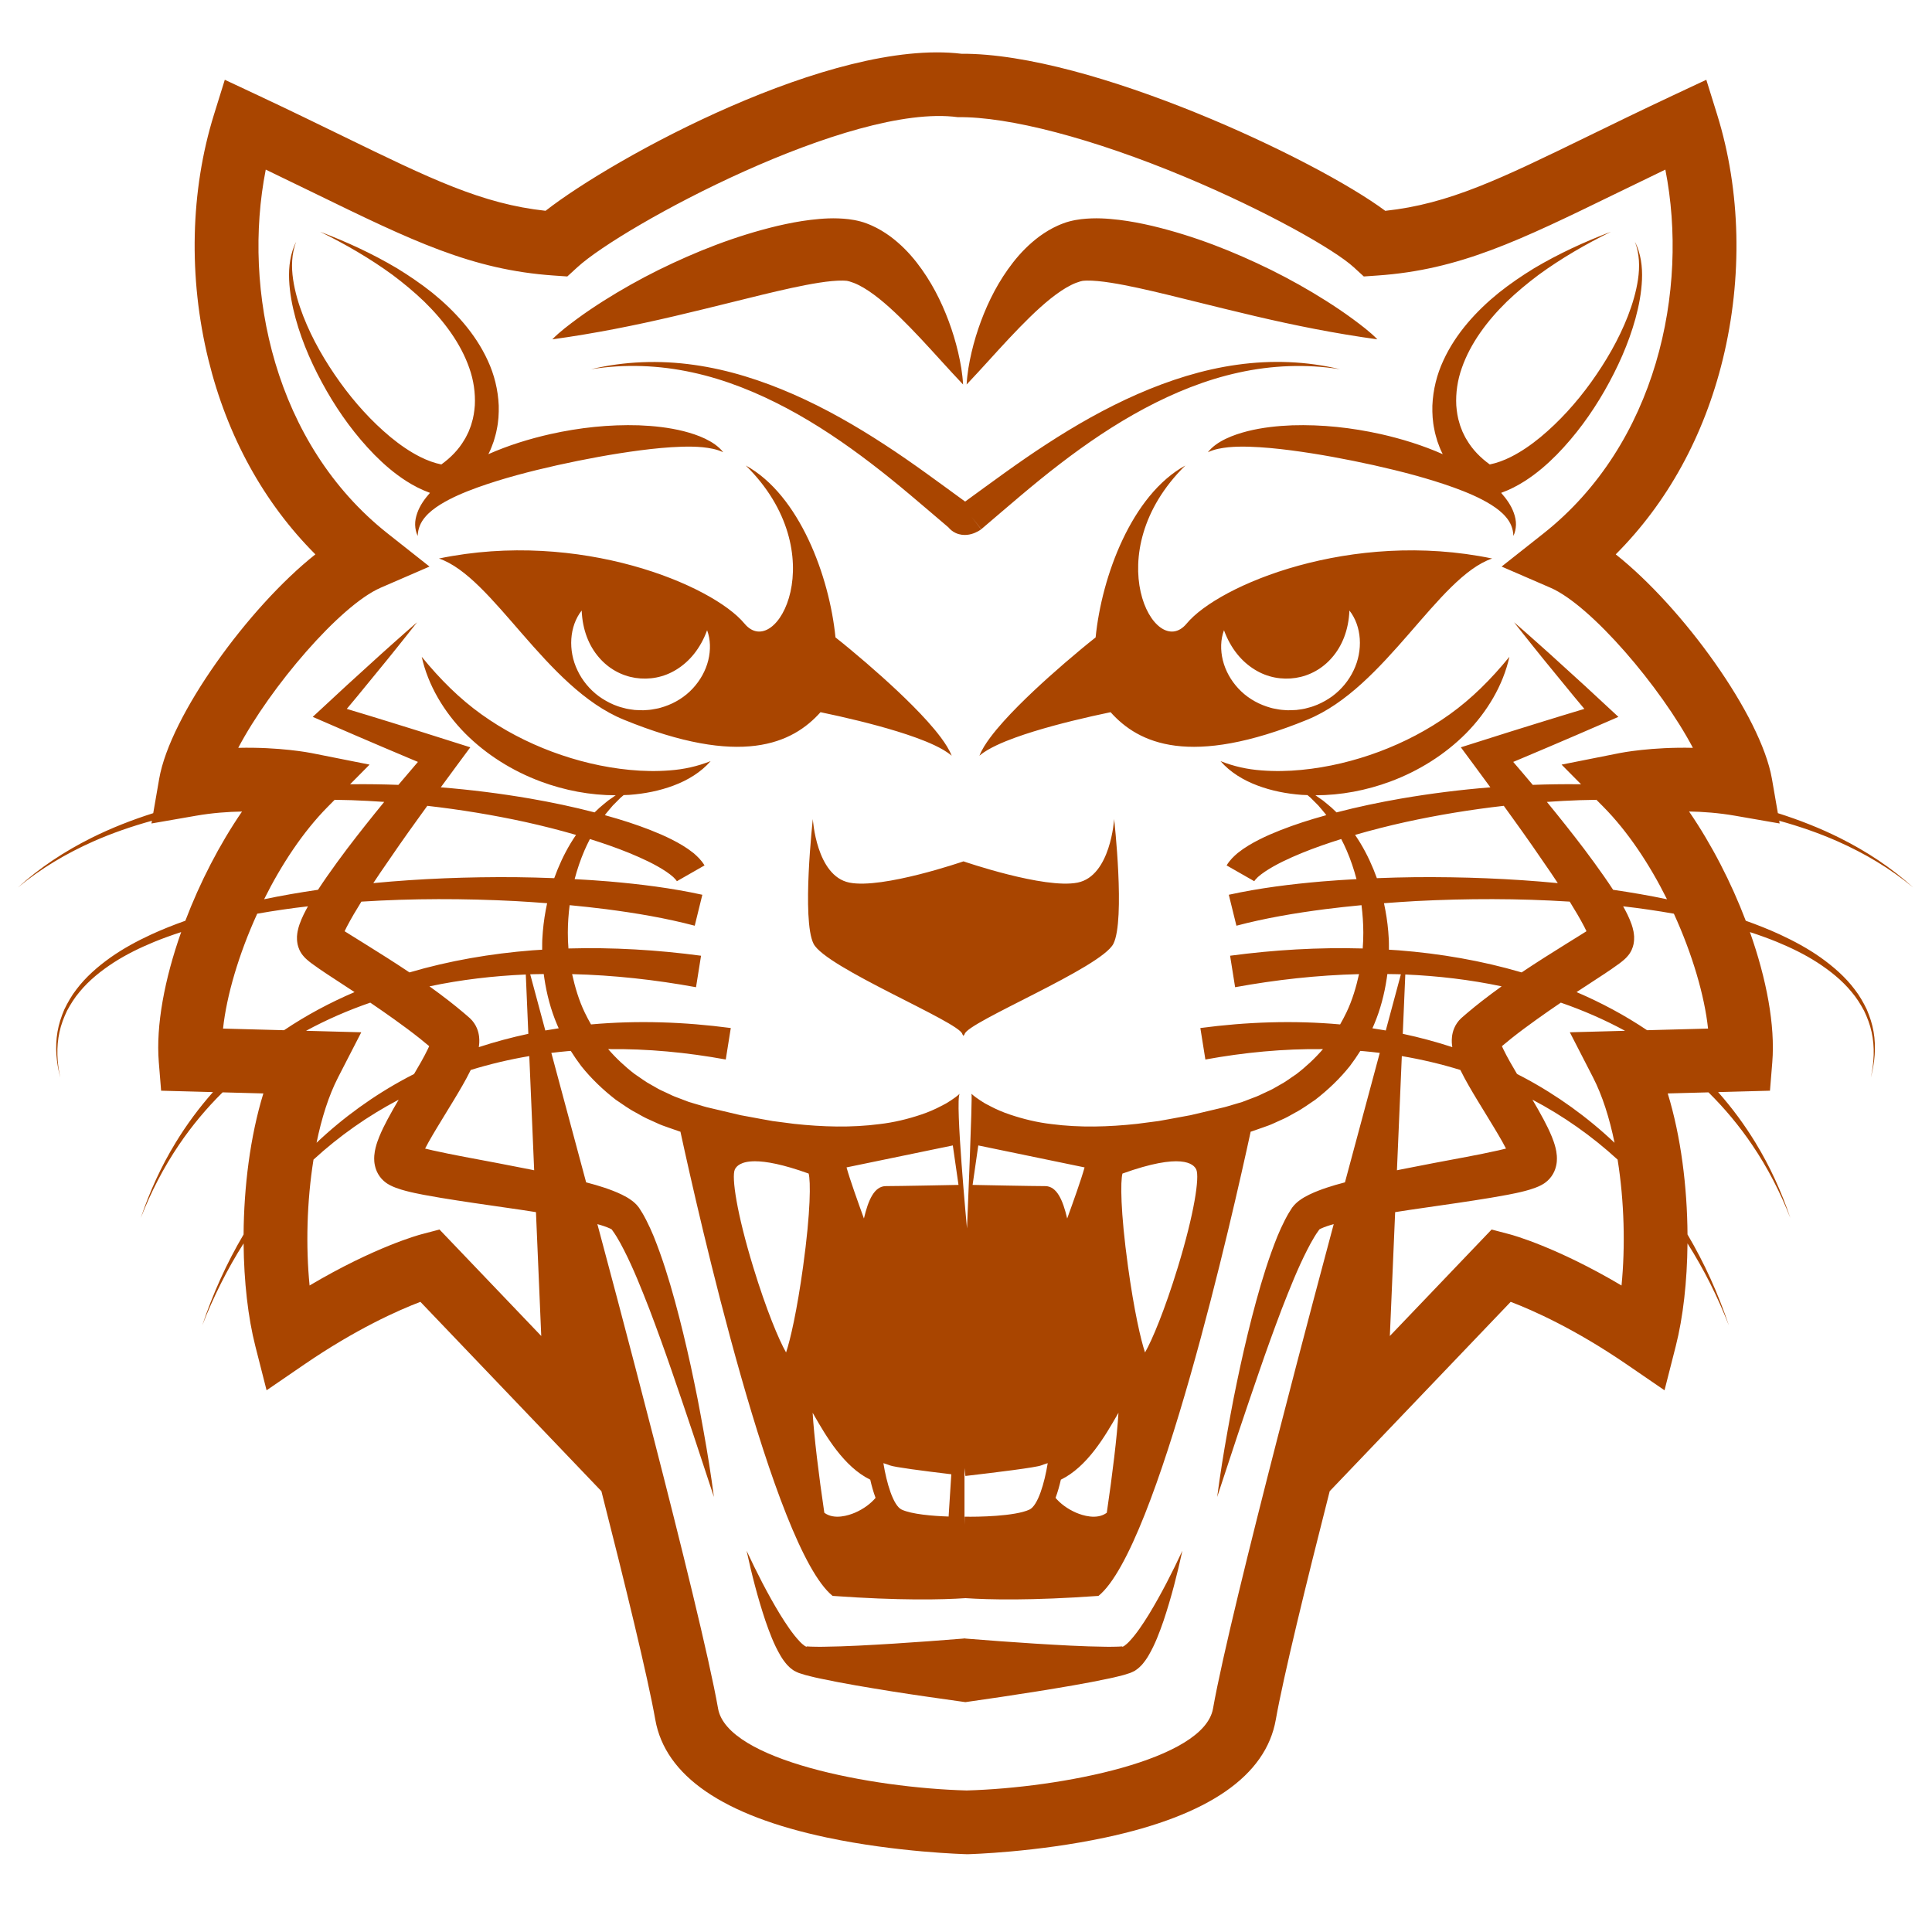 <?xml version="1.0" encoding="UTF-8" standalone="no"?>
<!-- Created with Inkscape (http://www.inkscape.org/) -->

<svg
   xmlns:dc="http://purl.org/dc/elements/1.1/"
   xmlns:cc="http://creativecommons.org/ns#"
   xmlns:rdf="http://www.w3.org/1999/02/22-rdf-syntax-ns#"
   xmlns:svg="http://www.w3.org/2000/svg"
   xmlns="http://www.w3.org/2000/svg"
   xmlns:sodipodi="http://sodipodi.sourceforge.net/DTD/sodipodi-0.dtd"
   xmlns:inkscape="http://www.inkscape.org/namespaces/inkscape"
   version="1.1"
   id="svg15631"
   xml:space="preserve"
   width="880"
   height="880"
   viewBox="0 0 880 880"
   sodipodi:docname="tiger-silhouette-freesvg.org.svg"
   inkscape:version="0.92.4 (5da689c313, 2019-01-14)"><defs
     id="defs15635"><clipPath
       clipPathUnits="userSpaceOnUse"
       id="clipPath15647"><path
         d="M 0,660 H 660 V 0 H 0 Z"
         id="path15645"
         inkscape:connector-curvature="0" /></clipPath></defs><sodipodi:namedview
     pagecolor="#ffffff"
     bordercolor="#666666"
     borderopacity="1"
     objecttolerance="10"
     gridtolerance="10"
     guidetolerance="10"
     inkscape:pageopacity="0"
     inkscape:pageshadow="2"
     inkscape:window-width="1920"
     inkscape:window-height="1018"
     id="namedview15633"
     showgrid="false"
     inkscape:zoom="0.64500386"
     inkscape:cx="579.83051"
     inkscape:cy="356.10169"
     inkscape:window-x="-8"
     inkscape:window-y="-8"
     inkscape:window-maximized="1"
     inkscape:current-layer="g15639" /><g
     id="g15639"
     inkscape:groupmode="layer"
     inkscape:label="tiger-silhouette-freesvg.org"
     transform="matrix(1.333,0,0,-1.333,0,880)"><g
       id="g15641"><g
         id="g15643"
         clip-path="url(#clipPath15647)"><path
           d="m 344.826,544.543 c -4.729,-5.04 -9.402,-10.36 -14.531,-15.765 0.2,3.75 0.85,7.401 1.688,10.998 0.845,3.598 1.915,7.141 3.213,10.629 2.607,6.975 6.027,13.756 10.983,20.111 2.489,3.172 5.418,6.221 9.098,8.947 1.865,1.336 3.906,2.614 6.237,3.641 0.588,0.253 1.171,0.51 1.792,0.732 0.322,0.115 0.58,0.226 0.957,0.34 l 1.119,0.327 c 0.756,0.212 1.399,0.326 2.11,0.476 0.648,0.108 1.308,0.213 1.939,0.294 4.961,0.564 8.998,0.218 12.957,-0.234 3.929,-0.482 7.648,-1.21 11.294,-2.057 14.498,-3.461 27.852,-8.758 40.74,-15.097 6.425,-3.192 12.688,-6.708 18.778,-10.564 3.042,-1.937 6.046,-3.942 8.976,-6.1 2.912,-2.171 5.86,-4.342 8.478,-7.01 -14.472,1.989 -28.309,4.771 -41.911,7.964 -6.791,1.59 -13.515,3.259 -20.17,4.902 -6.647,1.651 -13.241,3.294 -19.681,4.698 -3.213,0.689 -6.395,1.326 -9.431,1.794 -2.997,0.471 -6.01,0.766 -8.063,0.717 l -0.677,-0.026 -0.473,-0.04 c -0.051,-0.008 -0.103,-0.006 -0.158,-0.003 -0.049,0.006 -0.201,-0.041 -0.299,-0.055 -0.219,-0.036 -0.452,-0.109 -0.686,-0.165 -0.937,-0.268 -2.001,-0.672 -3.099,-1.223 -2.224,-1.096 -4.602,-2.729 -6.981,-4.617 -4.767,-3.816 -9.483,-8.607 -14.199,-13.614 m 47.816,-435.916 c 4.175,6.893 7.916,14.217 11.378,21.654 -1.75,-8.034 -3.785,-16.011 -6.441,-23.954 -1.395,-3.975 -2.808,-7.908 -5.175,-11.949 -0.587,-1.011 -1.333,-2.049 -2.243,-3.104 -0.546,-0.545 -1.025,-1.073 -1.827,-1.622 -0.189,-0.134 -0.362,-0.264 -0.571,-0.392 -0.245,-0.134 -0.497,-0.261 -0.753,-0.381 -0.257,-0.122 -0.515,-0.236 -0.779,-0.342 l -0.469,-0.155 -1.883,-0.589 -1.629,-0.412 c -1.104,-0.29 -2.142,-0.513 -3.184,-0.738 -8.323,-1.781 -16.442,-3.088 -24.634,-4.419 -8.183,-1.299 -16.322,-2.523 -24.557,-3.681 -8.235,1.158 -16.997,2.382 -25.179,3.681 -8.193,1.331 -16.312,2.638 -24.635,4.419 -1.041,0.225 -2.08,0.448 -3.184,0.738 l -1.628,0.412 -1.884,0.589 -0.47,0.155 c -0.263,0.106 -0.522,0.22 -0.778,0.342 -0.255,0.12 -0.508,0.247 -0.752,0.381 -0.209,0.128 -0.381,0.258 -0.57,0.392 -0.804,0.549 -1.282,1.077 -1.828,1.622 -0.912,1.055 -1.658,2.093 -2.243,3.104 -2.369,4.041 -3.782,7.974 -5.174,11.949 -2.659,7.943 -4.692,15.92 -6.442,23.954 3.461,-7.437 7.201,-14.761 11.378,-21.654 2.097,-3.39 4.349,-6.806 6.792,-9.374 0.601,-0.653 1.217,-1.145 1.749,-1.53 0.238,-0.11 0.5,-0.286 0.591,-0.245 0.027,-0.003 0.062,-0.022 0.075,-0.016 -0.01,0.034 -0.026,0.064 -0.046,0.086 -0.02,0.022 -0.043,0.038 -0.07,0.046 l 0.276,-0.011 1.107,-0.066 1.402,-0.033 c 0.91,-0.033 1.902,-0.023 2.89,-0.014 7.92,0.084 16.119,0.579 24.231,1.073 7.921,0.508 15.886,1.088 23.77,1.728 l -0.002,0.049 c 0.105,-0.008 0.208,-0.015 0.312,-0.023 0.104,0.008 0.208,0.015 0.312,0.023 v -0.049 c 7.884,-0.64 15.85,-1.22 23.77,-1.728 8.112,-0.494 16.309,-0.989 24.229,-1.073 0.988,-0.009 1.98,-0.019 2.892,0.014 l 1.401,0.033 1.107,0.066 0.278,0.011 c -0.028,-0.008 -0.052,-0.024 -0.072,-0.046 -0.021,-0.022 -0.037,-0.052 -0.046,-0.086 0.012,-0.006 0.048,0.013 0.076,0.016 0.09,-0.041 0.353,0.135 0.591,0.245 0.532,0.385 1.146,0.877 1.747,1.53 2.443,2.568 4.695,5.984 6.794,9.374 m 161.432,112.286 c -22.319,13.214 -37.426,17.291 -38.178,17.488 l -6.209,1.636 -34.774,-36.381 1.809,42.321 c 1.527,0.237 3.057,0.472 4.587,0.712 7.396,1.118 14.862,2.101 22.385,3.287 3.77,0.585 7.548,1.189 11.425,1.924 1.943,0.375 3.907,0.766 6.003,1.319 1.059,0.284 2.145,0.591 3.444,1.072 0.316,0.113 0.705,0.279 1.051,0.425 l 0.628,0.297 0.314,0.154 0.397,0.221 0.394,0.231 0.194,0.117 0.396,0.272 c 0.538,0.382 1.07,0.857 1.53,1.371 0.937,1.034 1.569,2.231 1.926,3.257 0.698,2.082 0.627,3.507 0.571,4.622 -0.086,1.113 -0.264,1.965 -0.449,2.728 -0.379,1.506 -0.82,2.677 -1.263,3.781 -0.893,2.178 -1.835,4.036 -2.789,5.843 -1.258,2.37 -2.546,4.612 -3.839,6.799 10.5,-5.522 20.313,-12.414 29.109,-20.483 2.293,-14.249 2.655,-29.794 1.338,-43.013 m -99.209,17.72 c -1.394,-5.189 -34.235,-127.492 -40.376,-162.286 -3.106,-17.612 -51.974,-27.091 -84.2,-27.986 -32.519,0.872 -81.805,10.333 -84.922,27.986 -6.139,34.794 -38.978,157.096 -40.374,162.286 l -0.872,3.241 c 0.386,-0.108 0.786,-0.214 1.155,-0.326 0.79,-0.235 1.524,-0.493 2.182,-0.747 0.644,-0.245 1.238,-0.537 1.442,-0.654 0.024,-0.012 0.103,-0.047 0.044,0.001 -0.022,0.024 -0.003,0.026 -0.048,0.075 -0.055,0.055 -0.102,0.118 -0.141,0.186 l -0.028,0.05 0.041,-0.059 0.084,-0.112 0.164,-0.226 0.333,-0.454 c 0.455,-0.56 0.884,-1.316 1.329,-1.992 0.872,-1.424 1.711,-2.966 2.515,-4.553 3.265,-6.373 6.008,-13.327 8.717,-20.268 2.649,-6.981 5.202,-14.046 7.649,-21.161 2.468,-7.109 4.874,-14.259 7.276,-21.419 l 7.11,-21.552 c -0.99,7.516 -2.181,15.001 -3.529,22.459 -0.673,3.73 -1.35,7.461 -2.076,11.184 -0.753,3.717 -1.507,7.435 -2.317,11.145 -1.63,7.417 -3.398,14.819 -5.419,22.191 -2.023,7.384 -4.275,14.701 -7.242,22.082 -0.768,1.843 -1.595,3.69 -2.557,5.562 -0.519,0.946 -0.961,1.87 -1.604,2.847 l -0.454,0.722 -0.227,0.363 -0.115,0.179 -0.058,0.091 -0.14,0.184 c -0.192,0.249 -0.392,0.491 -0.599,0.726 -0.202,0.226 -0.368,0.376 -0.558,0.564 -0.393,0.385 -0.704,0.618 -1.05,0.893 -1.325,0.999 -2.424,1.563 -3.497,2.097 -1.064,0.516 -2.086,0.953 -3.078,1.336 -1.996,0.786 -3.924,1.385 -5.842,1.964 -1.106,0.322 -2.202,0.606 -3.301,0.904 l -11.89,44.237 c 1.808,0.221 3.62,0.42 5.434,0.583 0.403,0.036 0.806,0.064 1.209,0.096 1.108,-1.775 2.301,-3.503 3.569,-5.177 3.444,-4.318 7.46,-8.137 11.805,-11.506 2.281,-1.512 4.483,-3.177 6.912,-4.422 1.199,-0.647 2.365,-1.373 3.594,-1.947 l 3.705,-1.682 c 1.228,-0.589 2.508,-1.013 3.779,-1.461 l 3.815,-1.331 0.294,-0.079 c 5.985,-27.652 31.809,-142.274 51.995,-158.618 22.97,-1.648 37.513,-1.302 45.427,-0.77 7.913,-0.532 22.456,-0.878 45.424,0.77 20.189,16.344 46.01,130.966 51.996,158.618 l 0.295,0.079 3.815,1.331 c 1.271,0.448 2.55,0.872 3.777,1.461 l 3.707,1.682 c 1.23,0.574 2.394,1.3 3.594,1.947 2.428,1.245 4.629,2.91 6.911,4.422 4.346,3.369 8.362,7.188 11.806,11.506 1.266,1.674 2.46,3.402 3.568,5.177 0.404,-0.032 0.807,-0.06 1.209,-0.096 1.814,-0.163 3.625,-0.362 5.435,-0.583 l -11.892,-44.237 c -1.098,-0.298 -2.194,-0.582 -3.301,-0.904 -1.917,-0.579 -3.845,-1.178 -5.84,-1.964 -0.994,-0.383 -2.015,-0.82 -3.08,-1.336 -1.072,-0.534 -2.17,-1.098 -3.495,-2.097 -0.346,-0.275 -0.658,-0.508 -1.05,-0.893 -0.192,-0.188 -0.357,-0.338 -0.558,-0.564 -0.208,-0.235 -0.408,-0.477 -0.6,-0.726 l -0.14,-0.184 -0.057,-0.091 -0.115,-0.179 -0.229,-0.363 -0.454,-0.722 c -0.641,-0.977 -1.084,-1.901 -1.602,-2.847 -0.963,-1.872 -1.79,-3.719 -2.558,-5.562 -2.967,-7.381 -5.218,-14.698 -7.241,-22.082 -2.021,-7.372 -3.789,-14.774 -5.419,-22.191 -0.811,-3.71 -1.565,-7.428 -2.317,-11.145 -0.728,-3.723 -1.403,-7.454 -2.076,-11.184 -1.348,-7.458 -2.541,-14.943 -3.531,-22.459 l 7.11,21.552 c 2.404,7.16 4.809,14.31 7.28,21.419 2.444,7.115 4.997,14.18 7.645,21.161 2.71,6.941 5.454,13.895 8.719,20.268 0.804,1.587 1.643,3.129 2.515,4.553 0.444,0.676 0.874,1.432 1.328,1.992 l 0.333,0.454 0.166,0.226 0.082,0.112 0.041,0.059 -0.027,-0.05 c -0.039,-0.068 -0.087,-0.131 -0.142,-0.186 -0.044,-0.049 -0.025,-0.051 -0.047,-0.075 -0.061,-0.048 0.021,-0.013 0.044,-0.001 0.203,0.117 0.798,0.409 1.441,0.654 0.658,0.254 1.393,0.512 2.181,0.747 0.371,0.112 0.77,0.218 1.155,0.325 z m -304.692,1.404 -6.211,-1.636 c -0.752,-0.197 -15.859,-4.274 -38.176,-17.488 -1.316,13.219 -0.956,28.764 1.337,43.013 8.795,8.069 18.608,14.962 29.109,20.483 -1.294,-2.187 -2.581,-4.429 -3.839,-6.799 -0.955,-1.807 -1.897,-3.665 -2.79,-5.843 -0.444,-1.104 -0.883,-2.275 -1.263,-3.781 -0.185,-0.763 -0.362,-1.615 -0.449,-2.728 -0.056,-1.115 -0.127,-2.54 0.571,-4.622 0.357,-1.026 0.989,-2.223 1.926,-3.257 0.46,-0.514 0.993,-0.989 1.531,-1.371 l 0.396,-0.272 0.195,-0.117 0.393,-0.231 0.397,-0.221 0.314,-0.154 0.627,-0.297 c 0.345,-0.146 0.737,-0.312 1.051,-0.425 1.3,-0.481 2.385,-0.788 3.444,-1.072 2.097,-0.553 4.06,-0.944 6.003,-1.319 3.877,-0.735 7.656,-1.339 11.425,-1.924 7.524,-1.186 14.99,-2.169 22.386,-3.287 1.529,-0.24 3.058,-0.475 4.587,-0.711 l 1.808,-42.322 z m 31.002,87.198 c 0.401,0.016 0.802,0.036 1.202,0.047 1.14,0.035 2.28,0.036 3.419,0.053 0.067,-0.512 0.133,-1.023 0.217,-1.533 0.803,-5.339 2.176,-10.649 4.316,-15.694 0.185,-0.44 0.383,-0.876 0.579,-1.312 -1.528,-0.23 -3.054,-0.475 -4.575,-0.745 z m -75.946,23.242 c -0.998,-1.819 -1.98,-3.629 -2.892,-6.187 -0.231,-0.679 -0.459,-1.419 -0.646,-2.396 -0.151,-0.999 -0.417,-2.151 -0.012,-4.364 0.128,-0.587 0.307,-1.205 0.628,-1.918 0.139,-0.321 0.369,-0.737 0.586,-1.082 0.125,-0.203 0.219,-0.335 0.293,-0.432 l 0.257,-0.336 c 0.888,-1.077 1.077,-1.145 1.521,-1.577 l 0.869,-0.718 0.728,-0.557 c 1.812,-1.336 3.391,-2.387 5.005,-3.471 l 4.767,-3.123 c 1.614,-1.048 3.218,-2.099 4.813,-3.151 -8.413,-3.596 -16.518,-7.933 -24.094,-13.025 l -20.839,0.558 c 1.209,11.281 5.379,25.464 11.679,39.256 5.75,1.014 11.532,1.857 17.337,2.523 m 11.503,-11.092 c -0.016,-0.122 -0.039,-0.171 -0.034,-0.201 -0.016,-0.036 -0.002,0.058 0.034,0.201 m 63.8,-32.473 c -5.721,-1.221 -11.376,-2.736 -16.928,-4.553 0.138,0.917 0.272,1.979 0.105,3.562 -0.098,0.825 -0.292,1.813 -0.77,2.945 -0.466,1.119 -1.282,2.378 -2.359,3.366 l -1.277,1.113 -1.145,0.975 c -1.527,1.289 -3.072,2.533 -4.626,3.748 -2.239,1.754 -4.507,3.423 -6.785,5.063 10.828,2.283 21.867,3.575 32.919,4.048 z m 4.958,34.965 c -0.071,-1.331 -0.226,-2.667 -0.222,-4.006 l -0.008,-2.22 c -1.111,-0.071 -2.225,-0.125 -3.336,-0.211 -14.198,-1.122 -28.342,-3.529 -42.009,-7.551 -5.019,3.368 -10.102,6.563 -15.132,9.696 l -4.775,2.968 c -0.756,0.468 -1.52,0.944 -2.251,1.408 0.235,0.503 0.484,1.015 0.747,1.523 1.454,2.789 3.187,5.703 4.98,8.592 17.505,1.114 35.084,1.093 52.577,0.192 3.635,-0.201 7.266,-0.454 10.893,-0.734 -0.686,-3.178 -1.19,-6.4 -1.464,-9.657 m 3.893,18.218 c -4.357,0.168 -8.711,0.289 -13.065,0.338 -16.285,0.136 -32.564,-0.475 -48.758,-2.03 0.785,1.185 1.57,2.368 2.37,3.549 4.173,6.148 8.451,12.293 12.843,18.365 1.07,1.503 2.161,2.996 3.243,4.496 11.273,-1.282 22.472,-3.119 33.52,-5.533 5.82,-1.283 11.595,-2.753 17.292,-4.405 -0.65,-0.954 -1.278,-1.924 -1.876,-2.913 -2.242,-3.745 -4.086,-7.735 -5.569,-11.867 m -77.378,24.403 2.349,2.371 c 1.925,-0.027 3.848,-0.065 5.771,-0.127 3.725,-0.125 7.443,-0.337 11.159,-0.591 -4.316,-5.27 -8.565,-10.607 -12.717,-16.076 -2.304,-3.068 -4.579,-6.171 -6.806,-9.365 -1.048,-1.507 -2.083,-3.025 -3.101,-4.586 -6.166,-0.902 -12.31,-1.958 -18.413,-3.232 5.899,11.845 13.333,23.099 21.758,31.606 m 26.978,-92.619 c -11.233,-6 -21.62,-13.502 -30.816,-22.201 1.711,8.376 4.144,16.094 7.358,22.348 l 7.924,15.406 -18.874,0.506 c 7.034,3.82 14.399,7.02 21.949,9.622 2.778,-1.885 5.526,-3.789 8.228,-5.725 2.98,-2.13 5.91,-4.297 8.728,-6.538 1.078,-0.857 2.126,-1.73 3.172,-2.605 -0.129,-0.288 -0.26,-0.581 -0.404,-0.883 -0.682,-1.435 -1.505,-2.97 -2.375,-4.518 -0.761,-1.355 -1.562,-2.725 -2.381,-4.105 -0.84,-0.431 -1.679,-0.862 -2.509,-1.307 m 1.772,-22.83 -0.081,0.035 c -0.007,0.006 -0.006,0.006 -0.007,0.008 l 0.083,-0.041 z m 41.77,-8.768 c -0.511,0.104 -1.024,0.213 -1.535,0.316 -7.469,1.491 -14.909,2.886 -22.261,4.261 -3.667,0.701 -7.319,1.417 -10.833,2.211 -0.894,0.2 -1.778,0.411 -2.638,0.628 0.378,0.741 0.79,1.506 1.217,2.274 1.704,3.037 3.652,6.18 5.6,9.384 1.961,3.208 3.976,6.459 5.954,9.916 0.954,1.677 1.901,3.399 2.823,5.283 6.556,2.024 13.245,3.598 20.005,4.744 z m 120.198,-5.412 c -3.962,0 -6.038,-4.727 -7.519,-11.063 -1.981,5.453 -4.797,13.312 -5.941,17.457 l 36.315,7.506 1.942,-13.488 c -2.637,-0.054 -20.442,-0.412 -24.797,-0.412 m 25.188,-2.305 v 0.001 z M 304.06,159.448 c 1.447,-0.598 11.361,-1.891 21.002,-3.041 l -0.92,-14.443 c -5.531,0.184 -12.599,0.782 -16.024,2.362 -2.921,1.35 -5.196,9.204 -6.26,15.876 0.902,-0.28 1.72,-0.553 2.202,-0.754 m -25.915,17.165 c 4.082,-7.095 10.166,-17.643 19.222,-22.057 0.459,-2.038 1.054,-4.184 1.811,-6.214 -1.534,-1.844 -4.033,-3.79 -7.094,-5.092 -2.063,-0.874 -7.016,-2.529 -10.412,0.004 -1.895,12.723 -3.546,26.433 -3.992,34.167 0.158,-0.273 0.313,-0.544 0.465,-0.808 m -27.061,83.914 c 0.502,1.126 2.063,2.832 6.896,2.832 3.768,0 9.531,-1.039 18.335,-4.201 0.687,-2.538 0.736,-12.674 -1.899,-31.794 -2.062,-14.961 -4.352,-25.005 -5.816,-29.335 -2.419,4.195 -6.745,14.525 -11.204,29.109 -5.663,18.516 -7.461,30.813 -6.312,33.389 m 83.197,8.242 36.315,-7.506 c -1.144,-4.145 -3.958,-12.005 -5.941,-17.457 -1.481,6.337 -3.557,11.063 -7.519,11.063 -4.357,0 -22.16,0.358 -24.798,0.412 z m 0.389,2.701 -0.001,-0.001 z m 48.874,-12.312 c 20.09,7.213 24.336,3.372 25.229,1.369 1.15,-2.576 -0.648,-14.874 -6.31,-33.389 -4.46,-14.584 -8.786,-24.914 -11.205,-29.109 -1.464,4.33 -3.752,14.374 -5.816,29.335 -2.635,19.12 -2.587,29.256 -1.898,31.794 M 362.491,154.556 c 9.056,4.414 15.142,14.962 19.224,22.057 0.15,0.264 0.306,0.535 0.464,0.808 -0.446,-7.734 -2.097,-21.444 -3.993,-34.167 -3.399,-2.535 -8.349,-0.879 -10.412,-0.004 -3.06,1.302 -5.559,3.248 -7.094,5.091 0.758,2.031 1.351,4.177 1.811,6.215 m -32.928,-15.363 v 19.34 l 0.314,-2.706 c 10.889,1.264 24.224,2.916 25.922,3.622 0.481,0.202 1.302,0.474 2.204,0.754 -1.061,-6.669 -3.333,-14.525 -6.263,-15.877 -4.968,-2.293 -17.646,-2.51 -22.112,-2.411 z m 2.382,113.371 0.002,0.001 v -0.001 z m -201.902,206.764 16.718,7.244 -14.295,11.297 c -38.725,30.602 -49.752,83.223 -41.658,124.343 5.902,-2.834 11.397,-5.51 16.481,-7.987 33.6,-16.374 53.881,-26.258 81.892,-28.203 l 4.666,-0.323 3.448,3.16 c 15.296,14.023 93.338,56.208 129.989,51.272 17.386,0.246 46.162,-7.262 77.645,-20.425 27.6,-11.539 50.978,-24.745 57.634,-30.847 l 3.448,-3.16 4.667,0.323 c 28.01,1.945 48.291,11.829 81.891,28.202 5.083,2.476 10.579,5.154 16.482,7.988 8.093,-41.12 -2.933,-93.741 -41.658,-124.343 l -14.295,-11.297 16.717,-7.244 c 13.858,-6.006 37.704,-33.955 48.649,-54.697 -14.106,0.331 -24.403,-1.665 -24.996,-1.783 l -19.879,-3.952 6.655,-6.718 c -0.188,0.003 -0.378,0.009 -0.565,0.011 -5.315,0.059 -10.63,-0.018 -15.943,-0.213 -2.205,2.628 -4.428,5.246 -6.673,7.843 l 2.451,1.023 9.581,4.056 c 6.389,2.699 12.751,5.474 19.118,8.233 l 4.797,2.08 -3.541,3.279 -7.932,7.351 -8.005,7.283 c -2.67,2.423 -5.321,4.868 -8.037,7.25 -2.703,2.393 -5.389,4.806 -8.132,7.161 2.211,-2.861 4.479,-5.667 6.728,-8.493 2.238,-2.836 4.54,-5.611 6.821,-8.406 l 6.855,-8.374 3.608,-4.326 c -5.12,-1.543 -10.239,-3.088 -15.34,-4.68 l -9.935,-3.089 -9.917,-3.138 -7.01,-2.219 4.668,-6.309 c 1.806,-2.443 3.614,-4.903 5.418,-7.368 -10.209,-0.817 -20.39,-2.097 -30.512,-3.836 -7.389,-1.287 -14.746,-2.821 -22.056,-4.726 -0.54,0.537 -1.088,1.067 -1.654,1.577 -1.008,0.837 -1.981,1.698 -3.003,2.495 -0.858,0.594 -1.702,1.192 -2.554,1.774 8.722,0.005 17.42,1.66 25.597,4.698 9.648,3.585 18.62,9.179 25.879,16.475 7.208,7.314 12.645,16.404 14.808,26.145 -6.3,-7.717 -12.92,-14.304 -20.408,-19.664 -7.461,-5.349 -15.565,-9.558 -24.079,-12.752 -8.515,-3.17 -17.449,-5.347 -26.57,-6.223 -4.562,-0.442 -9.168,-0.539 -13.793,-0.164 -4.648,0.344 -9.22,1.321 -13.866,3.158 3.269,-3.783 7.847,-6.556 12.645,-8.342 4.827,-1.818 9.943,-2.805 15.075,-3.187 0.665,-0.047 1.332,-0.057 1.998,-0.082 l 1.088,-0.929 2.619,-2.63 c 0.821,-0.92 1.586,-1.892 2.373,-2.823 0.117,-0.153 0.22,-0.317 0.338,-0.471 -1.489,-0.414 -2.976,-0.838 -4.458,-1.285 -4.962,-1.496 -9.892,-3.207 -14.796,-5.335 -2.451,-1.083 -4.896,-2.275 -7.351,-3.764 -1.226,-0.735 -2.464,-1.597 -3.706,-2.587 -1.245,-1.089 -2.537,-2.228 -3.747,-4.198 l 9.458,-5.405 c 0.085,0.213 0.621,0.856 1.25,1.447 0.708,0.611 1.508,1.247 2.423,1.847 1.808,1.216 3.857,2.347 5.976,3.399 4.271,2.088 8.818,3.911 13.454,5.536 2.184,0.768 4.389,1.491 6.607,2.187 0.671,-1.298 1.308,-2.614 1.881,-3.952 1.367,-3.166 2.464,-6.432 3.337,-9.745 -3.923,-0.216 -7.848,-0.467 -11.773,-0.797 -10.609,-0.919 -21.206,-2.215 -31.863,-4.549 l 2.604,-10.576 c 9.767,2.589 20.004,4.314 30.269,5.647 4.143,0.53 8.304,0.973 12.473,1.373 0.392,-3.115 0.612,-6.241 0.619,-9.357 0.015,-1.82 -0.071,-3.634 -0.21,-5.44 -15.132,0.428 -30.299,-0.478 -45.312,-2.479 l 1.717,-10.757 c 13.968,2.55 28.137,4.119 42.341,4.469 -1.003,-4.509 -2.314,-8.942 -4.288,-13.059 -0.67,-1.408 -1.405,-2.776 -2.172,-4.126 -15.891,1.43 -31.947,0.862 -47.759,-1.233 l 1.716,-10.757 c 13.243,2.417 26.717,3.71 40.18,3.548 -2.729,-3.155 -5.78,-6.013 -9.107,-8.554 -1.926,-1.259 -3.727,-2.699 -5.797,-3.761 -1.016,-0.555 -1.986,-1.186 -3.038,-1.685 l -3.167,-1.474 c -1.033,-0.542 -2.141,-0.932 -3.239,-1.348 l -3.293,-1.252 -3.403,-1.003 c -1.14,-0.326 -2.24,-0.707 -3.467,-0.962 l -7.194,-1.699 -3.601,-0.845 -3.622,-0.668 c -2.416,-0.437 -4.835,-0.913 -7.258,-1.323 l -7.294,-0.95 c -9.731,-1.058 -19.566,-1.363 -29.269,-0.091 -4.868,0.561 -9.644,1.708 -14.308,3.287 -2.337,0.783 -4.612,1.761 -6.803,2.924 l -1.654,0.872 -1.585,0.995 c -1.044,0.686 -2.062,1.423 -3.01,2.27 0.407,-0.563 -1.533,-45.999 -1.533,-45.999 0,0 -4.119,43.746 -2.501,45.999 -0.944,-0.847 -1.965,-1.584 -3.007,-2.27 l -1.586,-0.995 -1.654,-0.872 c -2.19,-1.163 -4.467,-2.141 -6.804,-2.924 -4.662,-1.579 -9.439,-2.726 -14.306,-3.287 -9.703,-1.272 -19.538,-0.967 -29.27,0.091 l -7.295,0.95 c -2.422,0.41 -4.84,0.886 -7.256,1.323 l -3.623,0.668 -3.6,0.845 -7.194,1.699 c -1.227,0.255 -2.327,0.636 -3.468,0.962 l -3.403,1.003 -3.292,1.252 c -1.099,0.416 -2.206,0.806 -3.239,1.348 l -3.167,1.474 c -1.052,0.499 -2.022,1.13 -3.039,1.685 -2.07,1.062 -3.87,2.502 -5.796,3.761 -3.328,2.541 -6.379,5.399 -9.107,8.554 13.463,0.162 26.936,-1.131 40.18,-3.548 l 1.715,10.757 c -15.81,2.095 -31.868,2.663 -47.759,1.233 -0.766,1.35 -1.503,2.718 -2.171,4.126 -1.973,4.117 -3.285,8.55 -4.288,13.059 14.203,-0.35 28.372,-1.919 42.34,-4.469 l 1.716,10.757 c -15.01,2.001 -30.179,2.907 -45.311,2.479 -0.138,1.806 -0.226,3.62 -0.209,5.44 0.006,3.116 0.225,6.242 0.62,9.357 4.167,-0.4 8.329,-0.843 12.472,-1.373 10.265,-1.333 20.501,-3.058 30.268,-5.647 l 2.604,10.576 c -10.659,2.334 -21.253,3.63 -31.863,4.549 -3.925,0.33 -7.848,0.581 -11.773,0.797 0.874,3.313 1.971,6.579 3.337,9.745 0.573,1.338 1.211,2.654 1.88,3.952 2.22,-0.696 4.426,-1.419 6.609,-2.187 4.636,-1.625 9.182,-3.448 13.453,-5.536 2.12,-1.052 4.167,-2.183 5.977,-3.399 0.916,-0.6 1.714,-1.236 2.42,-1.847 0.632,-0.591 1.168,-1.234 1.252,-1.447 l 9.458,5.405 c -1.209,1.97 -2.501,3.109 -3.747,4.198 -1.241,0.99 -2.48,1.852 -3.705,2.587 -2.457,1.489 -4.901,2.681 -7.352,3.764 -4.903,2.128 -9.833,3.839 -14.795,5.335 -1.483,0.447 -2.97,0.871 -4.457,1.285 0.116,0.154 0.219,0.318 0.337,0.471 0.788,0.931 1.551,1.903 2.373,2.823 l 2.619,2.63 1.087,0.929 c 0.666,0.025 1.333,0.035 2,0.082 5.131,0.382 10.247,1.369 15.071,3.187 4.801,1.786 9.378,4.559 12.648,8.342 -4.646,-1.837 -9.216,-2.814 -13.866,-3.158 -4.625,-0.375 -9.231,-0.278 -13.793,0.164 -9.121,0.876 -18.055,3.053 -26.57,6.223 -8.514,3.194 -16.619,7.403 -24.08,12.752 -7.487,5.36 -14.107,11.947 -20.408,19.664 2.164,-9.741 7.601,-18.831 14.809,-26.145 7.258,-7.296 16.23,-12.89 25.879,-16.475 8.176,-3.038 16.875,-4.693 25.596,-4.698 -0.852,-0.582 -1.697,-1.18 -2.554,-1.774 -1.021,-0.797 -1.994,-1.658 -3.002,-2.495 -0.567,-0.51 -1.116,-1.04 -1.656,-1.577 -7.309,1.905 -14.666,3.439 -22.056,4.726 -10.121,1.739 -20.302,3.019 -30.51,3.836 1.803,2.465 3.611,4.925 5.418,7.368 l 4.668,6.309 -7.01,2.219 -9.918,3.138 -9.934,3.089 c -5.101,1.592 -10.22,3.137 -15.341,4.68 l 3.609,4.326 6.854,8.374 c 2.281,2.795 4.584,5.57 6.822,8.406 2.249,2.826 4.516,5.632 6.727,8.493 -2.742,-2.355 -5.429,-4.768 -8.131,-7.161 -2.716,-2.382 -5.367,-4.827 -8.038,-7.25 l -8.004,-7.283 -7.933,-7.351 -3.54,-3.279 4.797,-2.08 c 6.366,-2.759 12.728,-5.534 19.117,-8.233 l 9.582,-4.056 2.45,-1.023 c -2.244,-2.597 -4.467,-5.215 -6.673,-7.843 -5.313,0.195 -10.627,0.272 -15.942,0.213 -0.189,-0.002 -0.377,-0.008 -0.565,-0.011 l 6.656,6.718 -19.88,3.952 c -0.594,0.119 -10.883,2.113 -24.997,1.783 10.947,20.742 34.793,48.691 48.649,54.697 M 551.198,356.124 c -1.017,1.561 -2.052,3.079 -3.1,4.586 -2.228,3.194 -4.503,6.297 -6.807,9.365 -4.151,5.469 -8.399,10.806 -12.717,16.076 3.717,0.254 7.436,0.466 11.159,0.591 1.923,0.062 3.845,0.1 5.77,0.127 l 2.351,-2.371 c 8.425,-8.507 15.858,-19.761 21.758,-31.606 -6.103,1.274 -12.248,2.33 -18.414,3.232 m -8.073,-16.737 c 0.038,-0.145 0.051,-0.239 0.035,-0.203 0.006,0.03 -0.017,0.079 -0.035,0.203 m -4.411,-18.222 c 1.594,1.052 3.197,2.103 4.811,3.151 l 4.767,3.123 c 1.614,1.084 3.194,2.135 5.007,3.471 l 0.726,0.557 0.87,0.718 c 0.443,0.432 0.631,0.5 1.52,1.577 l 0.258,0.336 c 0.073,0.097 0.168,0.229 0.292,0.432 0.217,0.345 0.448,0.761 0.587,1.082 0.321,0.713 0.499,1.331 0.628,1.918 0.404,2.213 0.138,3.365 -0.013,4.364 -0.187,0.977 -0.416,1.717 -0.646,2.396 -0.912,2.558 -1.893,4.368 -2.893,6.187 5.807,-0.666 11.588,-1.509 17.339,-2.523 6.3,-13.792 10.469,-27.975 11.679,-39.256 l -20.839,-0.558 c -7.577,5.092 -15.683,9.429 -24.093,13.025 M 479,299.299 c 6.759,-1.147 13.45,-2.72 20.006,-4.745 0.923,-1.884 1.869,-3.606 2.823,-5.283 1.979,-3.457 3.993,-6.708 5.956,-9.916 1.946,-3.204 3.896,-6.347 5.598,-9.384 0.428,-0.768 0.84,-1.533 1.217,-2.274 -0.859,-0.217 -1.744,-0.428 -2.638,-0.628 -3.513,-0.794 -7.166,-1.51 -10.833,-2.211 -7.352,-1.375 -14.792,-2.77 -22.26,-4.261 -0.514,-0.103 -1.024,-0.212 -1.536,-0.316 z m -9.47,10.809 c 2.14,5.045 3.513,10.355 4.316,15.694 0.085,0.51 0.15,1.021 0.217,1.533 1.138,-0.017 2.278,-0.018 3.417,-0.053 0.402,-0.011 0.802,-0.032 1.203,-0.047 l -5.158,-19.184 c -1.52,0.27 -3.046,0.515 -4.575,0.745 0.197,0.436 0.393,0.872 0.58,1.312 m 27.389,-1.242 c -0.478,-1.132 -0.671,-2.12 -0.77,-2.945 -0.167,-1.583 -0.032,-2.645 0.107,-3.562 -5.554,1.817 -11.21,3.332 -16.931,4.553 l 0.866,20.267 c 11.052,-0.473 22.093,-1.764 32.921,-4.048 -2.278,-1.64 -4.547,-3.309 -6.786,-5.063 -1.554,-1.215 -3.097,-2.459 -4.627,-3.748 l -1.143,-0.975 -1.277,-1.113 c -1.077,-0.988 -1.893,-2.247 -2.36,-3.366 m -32.013,63.096 c -0.597,0.989 -1.226,1.959 -1.876,2.913 5.697,1.652 11.471,3.122 17.293,4.405 11.047,2.414 22.246,4.251 33.52,5.533 1.082,-1.5 2.173,-2.993 3.243,-4.496 4.391,-6.072 8.671,-12.217 12.843,-18.365 0.8,-1.181 1.585,-2.364 2.369,-3.549 -16.194,1.555 -32.473,2.166 -48.759,2.03 -4.352,-0.049 -8.706,-0.17 -13.063,-0.338 -1.484,4.132 -3.329,8.122 -5.57,11.867 m 9.685,-34.091 c 0.004,1.339 -0.152,2.675 -0.223,4.006 -0.273,3.257 -0.777,6.479 -1.464,9.657 3.627,0.28 7.258,0.533 10.894,0.734 17.492,0.901 35.071,0.922 52.577,-0.192 1.791,-2.889 3.525,-5.803 4.979,-8.592 0.263,-0.508 0.512,-1.02 0.747,-1.523 -0.731,-0.464 -1.495,-0.94 -2.249,-1.408 l -4.777,-2.968 c -5.031,-3.133 -10.111,-6.328 -15.132,-9.696 -13.666,4.022 -27.81,6.429 -42.008,7.551 -1.111,0.086 -2.225,0.14 -3.337,0.211 z m 44.6,-68.779 c 0,-0.002 0,-0.002 -0.005,-0.008 l -0.082,-0.035 0.004,0.002 z m 17.22,38.34 7.922,-15.406 c 3.215,-6.254 5.647,-13.972 7.358,-22.349 -9.196,8.7 -19.582,16.202 -30.816,22.202 -0.83,0.445 -1.669,0.876 -2.508,1.306 -0.819,1.381 -1.621,2.751 -2.382,4.106 -0.869,1.548 -1.693,3.083 -2.376,4.518 -0.142,0.302 -0.275,0.595 -0.402,0.883 1.044,0.875 2.093,1.748 3.171,2.605 2.817,2.241 5.748,4.408 8.727,6.538 2.703,1.936 5.451,3.84 8.23,5.725 7.549,-2.602 14.914,-5.802 21.947,-9.622 z m 101.46,7.81 c -1.16,2.397 -2.483,4.736 -4.131,6.843 -3.217,4.278 -7.303,7.819 -11.636,10.905 -4.356,3.08 -9.065,5.608 -13.881,7.845 -3.827,1.757 -7.735,3.311 -11.695,4.711 -4.974,13.076 -11.666,26.09 -19.377,37.333 4.787,-0.081 10.15,-0.479 15.72,-1.447 l 15.238,-2.65 -0.162,0.928 c 6.856,-1.892 13.599,-4.206 20.111,-7.097 9.172,-4.078 17.911,-9.247 25.682,-15.709 -7.47,6.804 -16.026,12.409 -25.103,16.941 -6.795,3.391 -13.891,6.16 -21.139,8.463 l -2.027,11.714 c -3.743,21.621 -30.501,58.606 -53.377,76.715 17.625,17.628 30.163,40.39 36.582,66.63 6.836,27.948 6.155,57.639 -1.918,83.604 l -3.71,11.936 -11.318,-5.306 c -10.717,-5.028 -20.274,-9.685 -28.704,-13.793 -30.37,-14.799 -47.911,-23.346 -69.68,-25.684 -23.608,17.572 -100.574,53.906 -144.815,53.67 -44.237,5.315 -118.792,-35.446 -142.114,-53.658 -21.727,2.351 -39.259,10.894 -69.586,25.673 -8.43,4.108 -17.986,8.764 -28.703,13.792 l -11.316,5.306 -3.711,-11.936 c -8.073,-25.965 -8.754,-55.656 -1.918,-83.604 6.42,-26.24 18.957,-49.002 36.581,-66.63 C 84.889,452.628 58.131,415.643 54.388,394.022 l -2.029,-11.714 c -7.247,-2.303 -14.343,-5.072 -21.137,-8.463 -9.077,-4.532 -17.633,-10.137 -25.105,-16.941 7.772,6.462 16.512,11.631 25.684,15.709 6.511,2.891 13.255,5.205 20.109,7.097 l -0.161,-0.928 15.238,2.65 c 5.542,0.964 10.906,1.357 15.71,1.432 -7.706,-11.239 -14.394,-24.248 -19.364,-37.318 -3.961,-1.4 -7.871,-2.954 -11.698,-4.711 -4.816,-2.237 -9.524,-4.765 -13.879,-7.845 -4.334,-3.086 -8.421,-6.627 -11.639,-10.905 -1.646,-2.107 -2.969,-4.446 -4.131,-6.843 -1.046,-2.454 -1.893,-4.991 -2.333,-7.615 -0.914,-5.243 -0.4,-10.614 0.942,-15.678 -1.123,5.119 -1.39,10.465 -0.274,15.548 0.539,2.545 1.474,4.976 2.587,7.304 1.228,2.273 2.597,4.473 4.278,6.438 3.28,3.994 7.379,7.245 11.708,10.054 4.349,2.805 9.04,5.067 13.831,7.046 3.015,1.23 6.082,2.327 9.182,3.331 -5.678,-16.035 -8.662,-31.909 -7.643,-44.453 l 0.792,-9.744 17.719,-0.478 c -4.758,-5.37 -9.032,-11.151 -12.75,-17.255 -4.959,-8.117 -8.914,-16.801 -11.925,-25.765 3.438,8.809 7.787,17.248 13.071,25.03 4.371,6.456 9.376,12.451 14.893,17.903 l 13.926,-0.372 c -4.529,-14.754 -6.645,-31.935 -6.755,-48.187 -5.816,-9.834 -10.512,-20.297 -14.125,-31.061 3.819,9.769 8.53,19.192 14.129,28.007 0.113,-13.03 1.517,-25.317 4.005,-35.085 l 3.848,-15.108 12.864,8.812 c 17.753,12.159 32.12,18.527 39.699,21.411 l 61.849,-64.708 c 8.026,-31.501 15.819,-63.373 18.41,-78.055 3.39,-19.203 23.103,-32.755 58.593,-40.28 23.854,-5.055 47.112,-5.683 48.065,-5.707 0.949,0.024 23.483,0.652 47.162,5.711 35.239,7.529 54.824,21.082 58.21,40.276 2.591,14.679 10.385,46.555 18.41,78.053 l 61.85,64.709 c 7.593,-2.889 21.954,-9.256 39.7,-21.41 l 12.864,-8.813 3.848,15.109 c 2.488,9.768 3.891,22.054 4.004,35.085 5.6,-8.816 10.31,-18.238 14.13,-28.007 -3.614,10.764 -8.31,21.226 -14.125,31.061 -0.111,16.252 -2.228,33.433 -6.756,48.187 l 13.925,0.372 c 5.517,-5.452 10.522,-11.447 14.893,-17.903 5.285,-7.782 9.634,-16.221 13.071,-25.03 -3.01,8.964 -6.966,17.648 -11.924,25.765 -3.719,6.104 -7.992,11.885 -12.751,17.255 l 17.72,0.478 0.792,9.743 c 1.019,12.545 -1.964,28.417 -7.642,44.454 3.099,-1.004 6.166,-2.101 9.181,-3.331 4.792,-1.979 9.482,-4.241 13.831,-7.046 4.329,-2.809 8.428,-6.06 11.709,-10.054 1.679,-1.965 3.049,-4.165 4.277,-6.438 1.112,-2.328 2.046,-4.759 2.586,-7.304 1.116,-5.083 0.85,-10.429 -0.273,-15.548 1.341,5.064 1.856,10.435 0.942,15.678 -0.439,2.624 -1.288,5.161 -2.335,7.615 M 471.762,511.841 c 7.227,-1.633 14.366,-3.839 21.223,-6.867 -0.087,0.179 -0.183,0.354 -0.266,0.536 -0.642,1.236 -1.066,2.576 -1.565,3.867 -0.369,1.341 -0.818,2.656 -1.038,4.024 -0.59,2.703 -0.734,5.463 -0.675,8.173 0.229,5.425 1.549,10.676 3.745,15.384 2.165,4.728 5.032,8.993 8.277,12.829 3.254,3.835 6.875,7.265 10.709,10.365 3.86,3.073 7.917,5.831 12.076,8.375 8.391,4.979 17.214,9.039 26.237,12.447 -8.664,-4.24 -17.013,-9.091 -24.727,-14.712 -3.819,-2.863 -7.481,-5.898 -10.88,-9.169 -3.372,-3.297 -6.459,-6.843 -9.102,-10.632 -2.637,-3.786 -4.812,-7.836 -6.274,-12.043 -1.499,-4.195 -2.107,-8.573 -1.892,-12.781 0.163,-2.098 0.461,-4.173 1.104,-6.135 0.247,-1.001 0.697,-1.934 1.045,-2.892 0.475,-0.91 0.849,-1.857 1.419,-2.711 1.945,-3.358 4.72,-6.165 7.875,-8.436 2.353,0.473 4.808,1.365 7.197,2.567 3.526,1.764 6.938,4.127 10.161,6.779 6.44,5.347 12.249,11.771 17.273,18.757 5.017,6.996 9.425,14.539 12.57,22.617 1.561,4.038 2.816,8.213 3.452,12.505 0.631,4.276 0.538,8.746 -1.052,12.882 2.013,-3.943 2.609,-8.552 2.409,-13.004 -0.198,-4.479 -1.044,-8.912 -2.223,-13.234 -2.381,-8.66 -6.111,-16.896 -10.578,-24.717 -4.491,-7.821 -9.851,-15.2 -16.328,-21.826 -3.26,-3.294 -6.826,-6.393 -10.935,-9.023 -2.451,-1.553 -5.127,-2.962 -8.061,-4.009 1.773,-2.007 3.416,-4.246 4.339,-6.874 0.467,-1.297 0.761,-2.673 0.729,-4.037 -0.046,-1.361 -0.32,-2.67 -0.88,-3.808 -0.065,2.561 -1.054,4.706 -2.499,6.4 -1.422,1.715 -3.255,3.08 -5.172,4.293 -3.877,2.406 -8.219,4.211 -12.629,5.821 -8.863,3.184 -18.122,5.57 -27.437,7.661 -9.328,2.059 -18.752,3.82 -28.231,5.066 -4.739,0.612 -9.494,1.092 -14.254,1.239 -2.381,0.073 -4.762,0.046 -7.136,-0.172 -2.362,-0.261 -4.739,-0.634 -7.033,-1.715 1.559,2.027 3.851,3.513 6.195,4.635 2.363,1.13 4.853,1.924 7.36,2.569 5.028,1.255 10.151,1.799 15.246,2.001 10.197,0.317 20.331,-0.793 30.226,-2.995 M 380.46,337.699 c -4.085,-8.169 -49.925,-26.778 -50.834,-30.863 -0.043,-0.197 -0.367,-0.445 -0.402,-0.718 -0.036,0.273 -0.36,0.521 -0.404,0.718 -0.909,4.085 -46.75,22.694 -50.835,30.863 -4.084,8.17 -0.239,42.596 -0.239,42.596 0,0 1.148,-19.449 12.495,-21.718 11.347,-2.269 38.983,7.262 38.983,7.262 0,0 27.635,-9.531 38.982,-7.262 11.347,2.269 12.496,21.718 12.496,21.718 0,0 3.843,-34.426 -0.242,-42.596 m 82.061,93.373 c -1.622,-3.432 -4.153,-6.504 -7.29,-8.828 -1.585,-1.139 -3.298,-2.117 -5.112,-2.884 -0.918,-0.356 -1.835,-0.726 -2.795,-0.953 l -1.43,-0.379 c -0.479,-0.114 -0.968,-0.18 -1.455,-0.261 l -1.464,-0.199 -1.473,-0.065 c -0.49,-0.012 -0.981,-0.049 -1.471,-0.036 -0.49,0.028 -0.98,0.048 -1.468,0.096 -0.981,0.05 -1.947,0.236 -2.91,0.423 -0.968,0.149 -1.905,0.458 -2.834,0.756 -3.708,1.237 -7.081,3.367 -9.659,6.152 -2.588,2.771 -4.44,6.122 -5.309,9.625 -0.862,3.497 -0.794,7.128 0.387,10.294 2.308,-6.307 6.069,-10.721 10.472,-13.434 4.388,-2.737 9.352,-3.566 14.05,-2.852 4.67,0.721 9.132,3.111 12.47,7.039 3.362,3.894 5.593,9.283 5.869,15.981 4.214,-5.336 4.739,-13.638 1.422,-20.475 m -57.048,16.01 c -10.893,-13.163 -30.863,24.056 -0.453,54.011 -18.34,-10.08 -28.569,-37.865 -30.644,-58.73 -1.766,-1.379 -3.374,-2.712 -5.041,-4.086 -1.856,-1.541 -3.69,-3.092 -5.511,-4.664 -3.641,-3.138 -7.222,-6.342 -10.724,-9.638 -3.496,-3.302 -6.921,-6.694 -10.155,-10.28 -1.613,-1.794 -3.175,-3.648 -4.62,-5.587 -1.429,-1.939 -2.793,-3.988 -3.655,-6.176 1.786,1.517 3.792,2.581 5.836,3.563 2.052,0.968 4.155,1.81 6.291,2.587 4.273,1.548 8.641,2.856 13.04,4.061 4.405,1.197 8.842,2.285 13.295,3.29 2.116,0.479 4.237,0.935 6.354,1.374 9.578,-10.69 27.08,-18.991 67.289,-2.533 26.762,10.953 44.48,48.693 63.088,55.048 -48.11,9.985 -93.496,-9.078 -104.39,-22.24 M 230.634,552.175 c -13.603,-3.193 -27.439,-5.975 -41.912,-7.964 2.618,2.668 5.566,4.839 8.479,7.01 2.929,2.158 5.934,4.163 8.975,6.1 6.09,3.856 12.353,7.372 18.779,10.564 12.886,6.339 26.241,11.636 40.739,15.097 3.647,0.847 7.365,1.575 11.295,2.057 3.957,0.452 7.996,0.798 12.956,0.234 0.631,-0.081 1.291,-0.186 1.939,-0.294 0.71,-0.15 1.354,-0.264 2.112,-0.476 l 1.116,-0.327 c 0.378,-0.114 0.636,-0.225 0.958,-0.34 0.621,-0.222 1.204,-0.479 1.793,-0.732 2.331,-1.027 4.371,-2.305 6.236,-3.641 3.681,-2.726 6.609,-5.775 9.098,-8.947 4.956,-6.355 8.377,-13.136 10.983,-20.111 1.298,-3.488 2.369,-7.031 3.214,-10.629 0.84,-3.597 1.487,-7.248 1.687,-10.998 -5.128,5.405 -9.802,10.725 -14.53,15.765 -4.717,5.007 -9.433,9.798 -14.2,13.614 -2.379,1.888 -4.757,3.521 -6.981,4.617 -1.099,0.551 -2.162,0.955 -3.099,1.223 -0.234,0.056 -0.467,0.129 -0.686,0.165 -0.096,0.014 -0.25,0.061 -0.298,0.055 -0.056,-0.003 -0.109,-0.005 -0.159,0.003 l -0.472,0.04 -0.677,0.026 c -2.054,0.049 -5.066,-0.246 -8.064,-0.717 -3.036,-0.468 -6.218,-1.105 -9.429,-1.794 -6.442,-1.404 -13.035,-3.047 -19.684,-4.698 -6.654,-1.643 -13.378,-3.312 -20.168,-4.902 m 98.084,-64.174 -0.078,-0.056 -10e-4,0.002 c 0.038,0.027 0.061,0.042 0.079,0.054 m -57.558,37.403 c -10.882,4.773 -22.317,8.454 -34.076,10.088 -11.736,1.664 -23.729,1.229 -35.122,-1.494 11.573,1.86 23.371,1.372 34.657,-1.102 11.311,-2.449 22.08,-6.841 32.241,-12.239 10.171,-5.419 19.743,-11.901 28.91,-18.924 8.995,-6.859 17.484,-14.282 26.292,-21.758 0.617,-0.739 1.44,-1.456 2.522,-1.951 1.396,-0.638 2.835,-0.733 3.922,-0.614 1.112,0.122 1.933,0.405 2.656,0.707 0.363,0.153 0.694,0.316 1.017,0.493 l 0.48,0.281 c 0.184,0.118 0.273,0.165 0.594,0.401 l -3.308,4.33 3.345,-4.302 c 9.024,7.666 17.681,15.28 26.872,22.309 9.155,7.032 18.715,13.521 28.873,18.95 10.149,5.409 20.908,9.814 32.211,12.275 11.28,2.487 23.073,2.989 34.65,1.144 -11.39,2.738 -23.385,3.188 -35.13,1.537 -11.766,-1.62 -23.212,-5.292 -34.106,-10.055 -10.904,-4.78 -21.276,-10.706 -31.216,-17.182 -9.529,-6.177 -18.665,-12.993 -27.659,-19.522 -8.929,6.501 -17.992,13.273 -27.445,19.417 -9.928,6.484 -20.285,12.419 -31.18,17.211 M 150.402,487.731 c -1.917,-1.213 -3.748,-2.578 -5.17,-4.293 -1.445,-1.694 -2.435,-3.839 -2.499,-6.4 -0.559,1.138 -0.835,2.447 -0.88,3.808 -0.033,1.364 0.262,2.74 0.728,4.037 0.923,2.628 2.566,4.867 4.34,6.874 -2.935,1.047 -5.611,2.456 -8.061,4.009 -4.109,2.63 -7.676,5.729 -10.935,9.023 -6.478,6.626 -11.838,14.005 -16.327,21.826 -4.47,7.821 -8.199,16.057 -10.579,24.717 -1.18,4.322 -2.027,8.755 -2.224,13.234 -0.198,4.452 0.397,9.061 2.409,13.004 -1.59,-4.136 -1.682,-8.606 -1.051,-12.882 0.635,-4.292 1.889,-8.467 3.452,-12.505 3.144,-8.078 7.553,-15.621 12.569,-22.617 5.024,-6.986 10.833,-13.41 17.273,-18.757 3.223,-2.652 6.636,-5.015 10.162,-6.779 2.389,-1.202 4.843,-2.094 7.196,-2.567 3.156,2.271 5.93,5.078 7.875,8.436 0.57,0.854 0.944,1.801 1.42,2.711 0.347,0.958 0.798,1.891 1.045,2.892 0.642,1.962 0.939,4.037 1.103,6.135 0.216,4.208 -0.392,8.586 -1.891,12.781 -1.463,4.207 -3.637,8.257 -6.276,12.043 -2.642,3.789 -5.727,7.335 -9.101,10.632 -3.398,3.271 -7.061,6.306 -10.878,9.169 -7.715,5.621 -16.065,10.472 -24.729,14.712 9.023,-3.408 17.847,-7.468 26.237,-12.447 4.161,-2.544 8.216,-5.302 12.077,-8.375 3.833,-3.1 7.456,-6.53 10.708,-10.365 3.245,-3.836 6.114,-8.101 8.278,-12.829 2.195,-4.708 3.515,-9.959 3.744,-15.384 0.06,-2.71 -0.084,-5.47 -0.674,-8.173 -0.221,-1.368 -0.67,-2.683 -1.038,-4.024 -0.5,-1.291 -0.925,-2.631 -1.564,-3.867 -0.085,-0.182 -0.182,-0.357 -0.268,-0.536 6.857,3.028 13.995,5.234 21.223,6.867 9.895,2.202 20.029,3.312 30.226,2.995 5.095,-0.202 10.218,-0.746 15.246,-2.001 2.508,-0.645 4.998,-1.439 7.361,-2.569 2.344,-1.122 4.636,-2.608 6.195,-4.635 -2.295,1.081 -4.671,1.454 -7.034,1.715 -2.373,0.218 -4.756,0.245 -7.135,0.172 -4.76,-0.147 -9.516,-0.627 -14.254,-1.239 -9.479,-1.246 -18.903,-3.007 -28.232,-5.066 -9.315,-2.091 -18.573,-4.477 -27.436,-7.661 -4.41,-1.61 -8.753,-3.415 -12.631,-5.821 m 91.606,-53.212 c -0.868,-3.503 -2.722,-6.854 -5.31,-9.625 -2.577,-2.785 -5.951,-4.915 -9.658,-6.152 -0.931,-0.298 -1.867,-0.607 -2.835,-0.756 -0.963,-0.187 -1.929,-0.373 -2.909,-0.423 -0.489,-0.048 -0.979,-0.068 -1.469,-0.096 -0.489,-0.013 -0.98,0.024 -1.472,0.036 l -1.472,0.065 -1.464,0.199 c -0.486,0.081 -0.976,0.147 -1.454,0.261 l -1.431,0.379 c -0.96,0.227 -1.876,0.597 -2.794,0.953 -1.815,0.767 -3.528,1.745 -5.112,2.884 -3.138,2.324 -5.67,5.396 -7.291,8.828 -3.316,6.837 -2.791,15.139 1.423,20.475 0.274,-6.698 2.505,-12.087 5.868,-15.981 3.338,-3.928 7.8,-6.318 12.47,-7.039 4.699,-0.714 9.662,0.115 14.051,2.852 4.403,2.713 8.163,7.127 10.47,13.434 1.183,-3.166 1.249,-6.797 0.389,-10.294 m 38.364,-17.712 c 2.118,-0.439 4.239,-0.895 6.355,-1.374 4.453,-1.005 8.891,-2.093 13.294,-3.29 4.4,-1.205 8.766,-2.513 13.04,-4.061 2.136,-0.777 4.241,-1.619 6.291,-2.587 2.044,-0.982 4.049,-2.046 5.836,-3.563 -0.863,2.188 -2.227,4.237 -3.654,6.176 -1.445,1.939 -3.007,3.793 -4.62,5.587 -3.235,3.586 -6.66,6.978 -10.155,10.28 -3.503,3.296 -7.084,6.5 -10.724,9.638 -1.821,1.572 -3.657,3.123 -5.512,4.664 -1.665,1.374 -3.275,2.707 -5.041,4.086 -2.074,20.865 -12.304,48.65 -30.643,58.73 30.41,-29.955 10.439,-67.174 -0.453,-54.011 -10.895,13.162 -56.281,32.225 -104.392,22.24 18.609,-6.355 36.327,-44.095 63.089,-55.048 40.209,-16.458 57.712,-8.157 67.289,2.533"
           style="fill:#a94500;fill-opacity:1;fill-rule:nonzero;stroke:none"
           id="path15649"
           inkscape:connector-curvature="0" /><path
           d="m 31.141,-25.146 h 3.677 c 1.135,0 2.026,0.106 2.672,0.318 0.646,0.212 1.161,0.51 1.545,0.893 0.54,0.541 0.961,1.269 1.262,2.182 0.302,0.914 0.453,2.022 0.453,3.322 0,1.804 -0.295,3.19 -0.887,4.159 -0.591,0.967 -1.31,1.617 -2.155,1.946 -0.612,0.235 -1.594,0.352 -2.949,0.352 h -3.618 z m -2.282,-2.031 v 17.235 h 5.932 c 1.338,0 2.36,-0.082 3.065,-0.247 0.986,-0.228 1.828,-0.639 2.525,-1.235 0.908,-0.767 1.587,-1.749 2.037,-2.944 0.451,-1.195 0.676,-2.562 0.676,-4.098 0,-1.308 -0.153,-2.469 -0.458,-3.479 -0.305,-1.011 -0.697,-1.848 -1.175,-2.51 -0.477,-0.663 -1,-1.184 -1.568,-1.564 -0.567,-0.38 -1.252,-0.668 -2.055,-0.864 -0.802,-0.196 -1.724,-0.294 -2.766,-0.294 z"
           style="fill:#231f20;fill-opacity:1;fill-rule:nonzero;stroke:none"
           id="path15651"
           inkscape:connector-curvature="0" /><path
           d="m 47.546,-19.739 h 6.969 c -0.094,1.052 -0.36,1.842 -0.799,2.368 -0.674,0.817 -1.548,1.225 -2.621,1.225 -0.971,0 -1.788,-0.326 -2.45,-0.978 -0.662,-0.651 -1.028,-1.523 -1.099,-2.615 m 6.946,-3.407 2.187,-0.281 c -0.345,-1.277 -0.983,-2.268 -1.915,-2.973 -0.931,-0.705 -2.122,-1.058 -3.571,-1.058 -1.824,0 -3.272,0.562 -4.34,1.687 -1.069,1.124 -1.603,2.701 -1.603,4.731 0,2.1 0.54,3.729 1.621,4.889 1.08,1.16 2.482,1.74 4.205,1.74 1.668,0 3.03,-0.568 4.088,-1.704 1.057,-1.136 1.586,-2.735 1.586,-4.794 0,-0.126 -0.004,-0.315 -0.012,-0.565 h -9.317 c 0.079,-1.373 0.467,-2.425 1.165,-3.155 0.698,-0.729 1.569,-1.095 2.612,-1.095 0.776,0 1.439,0.205 1.988,0.616 0.549,0.41 0.984,1.064 1.306,1.962"
           style="fill:#231f20;fill-opacity:1;fill-rule:nonzero;stroke:none"
           id="path15653"
           inkscape:connector-curvature="0" /><path
           d="m 58.489,-23.442 2.094,0.328 c 0.118,-0.842 0.445,-1.489 0.983,-1.937 0.538,-0.448 1.289,-0.673 2.254,-0.673 0.973,0 1.695,0.199 2.166,0.595 0.471,0.397 0.706,0.861 0.706,1.396 0,0.479 -0.207,0.855 -0.62,1.13 -0.289,0.189 -1.01,0.428 -2.163,0.719 -1.554,0.392 -2.631,0.731 -3.231,1.016 -0.6,0.286 -1.055,0.681 -1.365,1.187 -0.31,0.505 -0.464,1.063 -0.464,1.674 0,0.557 0.127,1.071 0.382,1.545 0.254,0.475 0.602,0.868 1.04,1.182 0.329,0.242 0.778,0.448 1.347,0.616 0.568,0.169 1.177,0.253 1.828,0.253 0.979,0 1.84,-0.141 2.58,-0.423 0.741,-0.282 1.288,-0.664 1.641,-1.145 0.352,-0.482 0.595,-1.125 0.729,-1.932 l -2.063,-0.281 c -0.094,0.642 -0.367,1.144 -0.818,1.505 -0.451,0.361 -1.089,0.541 -1.912,0.541 -0.974,0 -1.668,-0.161 -2.084,-0.483 -0.416,-0.321 -0.623,-0.698 -0.623,-1.13 0,-0.275 0.086,-0.523 0.259,-0.742 0.172,-0.228 0.443,-0.417 0.811,-0.566 0.212,-0.079 0.836,-0.259 1.872,-0.541 1.498,-0.401 2.543,-0.728 3.133,-0.982 0.59,-0.255 1.053,-0.625 1.389,-1.11 0.336,-0.487 0.504,-1.089 0.504,-1.81 0,-0.705 -0.206,-1.369 -0.617,-1.992 -0.412,-0.622 -1.006,-1.104 -1.783,-1.445 -0.776,-0.341 -1.654,-0.511 -2.634,-0.511 -1.623,0 -2.861,0.338 -3.711,1.013 -0.852,0.674 -1.395,1.675 -1.63,3.003"
           style="fill:#231f20;fill-opacity:1;fill-rule:nonzero;stroke:none"
           id="path15655"
           inkscape:connector-curvature="0" /><path
           d="m 71.378,-14.692 h 2.109 v -12.484 h -2.109 z m 0,4.75 h 2.109 v -2.438 h -2.109 z"
           style="fill:#231f20;fill-opacity:1;fill-rule:nonzero;stroke:none"
           id="path15657"
           inkscape:connector-curvature="0" /><path
           d="m 78.078,-20.712 c 0,-1.639 0.325,-2.834 0.974,-3.586 0.65,-0.753 1.464,-1.129 2.442,-1.129 0.97,0 1.784,0.374 2.442,1.123 0.657,0.748 0.985,1.922 0.985,3.522 0,1.528 -0.338,2.68 -1.015,3.457 -0.677,0.775 -1.492,1.164 -2.448,1.164 -0.938,0 -1.737,-0.383 -2.394,-1.147 -0.657,-0.764 -0.986,-1.899 -0.986,-3.404 m -1.75,-7.496 2.062,-0.313 c 0.086,-0.632 0.325,-1.093 0.716,-1.382 0.524,-0.391 1.24,-0.586 2.147,-0.586 0.978,0 1.733,0.196 2.265,0.588 0.531,0.392 0.892,0.941 1.079,1.647 0.11,0.432 0.16,1.337 0.153,2.718 -0.924,-1.094 -2.075,-1.641 -3.453,-1.641 -1.715,0 -3.043,0.619 -3.982,1.858 -0.94,1.238 -1.409,2.722 -1.409,4.455 0,1.191 0.216,2.29 0.646,3.297 0.431,1.006 1.056,1.785 1.874,2.333 0.819,0.548 1.78,0.823 2.885,0.823 1.472,0 2.687,-0.594 3.642,-1.781 v 1.5 h 1.953 v -10.789 c 0,-1.944 -0.198,-3.321 -0.593,-4.131 -0.396,-0.811 -1.023,-1.451 -1.881,-1.922 -0.858,-0.47 -1.914,-0.705 -3.168,-0.705 -1.488,0 -2.691,0.335 -3.608,1.005 -0.917,0.67 -1.36,1.678 -1.328,3.026"
           style="fill:#231f20;fill-opacity:1;fill-rule:nonzero;stroke:none"
           id="path15659"
           inkscape:connector-curvature="0" /><path
           d="m 90.104,-27.177 v 12.485 h 1.89 v -1.775 c 0.916,1.37 2.24,2.056 3.97,2.056 0.752,0 1.444,-0.135 2.074,-0.405 0.63,-0.271 1.102,-0.625 1.415,-1.065 0.313,-0.438 0.533,-0.96 0.658,-1.563 0.078,-0.392 0.118,-1.077 0.118,-2.057 v -7.676 h -2.11 v 7.598 c 0,0.862 -0.082,1.507 -0.246,1.934 -0.165,0.427 -0.456,0.769 -0.875,1.023 -0.419,0.256 -0.911,0.383 -1.474,0.383 -0.9,0 -1.677,-0.286 -2.331,-0.859 -0.653,-0.572 -0.98,-1.658 -0.98,-3.257 v -6.822 z"
           style="fill:#231f20;fill-opacity:1;fill-rule:nonzero;stroke:none"
           id="path15661"
           inkscape:connector-curvature="0" /><path
           d="m 105.062,-19.739 h 6.969 c -0.094,1.052 -0.361,1.842 -0.799,2.368 -0.674,0.817 -1.548,1.225 -2.621,1.225 -0.972,0 -1.788,-0.326 -2.45,-0.978 -0.662,-0.651 -1.029,-1.523 -1.099,-2.615 m 6.945,-3.407 2.188,-0.281 c -0.345,-1.277 -0.984,-2.268 -1.915,-2.973 -0.932,-0.705 -2.122,-1.058 -3.571,-1.058 -1.825,0 -3.272,0.562 -4.34,1.687 -1.07,1.124 -1.604,2.701 -1.604,4.731 0,2.1 0.54,3.729 1.621,4.889 1.081,1.16 2.483,1.74 4.205,1.74 1.668,0 3.031,-0.568 4.088,-1.704 1.057,-1.136 1.586,-2.735 1.586,-4.794 0,-0.126 -0.004,-0.315 -0.012,-0.565 h -9.316 c 0.078,-1.373 0.467,-2.425 1.165,-3.155 0.697,-0.729 1.568,-1.095 2.611,-1.095 0.777,0 1.439,0.205 1.989,0.616 0.548,0.41 0.984,1.064 1.305,1.962"
           style="fill:#231f20;fill-opacity:1;fill-rule:nonzero;stroke:none"
           id="path15663"
           inkscape:connector-curvature="0" /><path
           d="m 118.255,-20.948 c 0,-1.6 0.337,-2.795 1.01,-3.588 0.674,-0.791 1.469,-1.188 2.385,-1.188 0.924,0 1.709,0.378 2.355,1.135 0.646,0.757 0.969,1.911 0.969,3.464 0,1.71 -0.329,2.964 -0.987,3.765 -0.657,0.798 -1.468,1.199 -2.431,1.199 -0.94,0 -1.724,-0.385 -2.355,-1.152 -0.63,-0.77 -0.946,-1.981 -0.946,-3.635 m 6.688,-6.229 v 1.571 c -0.791,-1.235 -1.955,-1.852 -3.49,-1.852 -0.995,0 -1.91,0.274 -2.744,0.822 -0.834,0.549 -1.48,1.315 -1.938,2.299 -0.458,0.983 -0.688,2.113 -0.688,3.391 0,1.246 0.208,2.376 0.624,3.39 0.415,1.015 1.037,1.793 1.868,2.334 0.83,0.54 1.758,0.811 2.784,0.811 0.752,0 1.422,-0.158 2.01,-0.476 0.587,-0.317 1.065,-0.73 1.433,-1.239 v 6.184 h 2.11 v -17.235 z"
           style="fill:#231f20;fill-opacity:1;fill-rule:nonzero;stroke:none"
           id="path15665"
           inkscape:connector-curvature="0" /><path
           d="m 144.882,-20.911 c -0.767,-0.314 -1.918,-0.58 -3.451,-0.799 -0.869,-0.126 -1.484,-0.268 -1.844,-0.424 -0.36,-0.156 -0.637,-0.386 -0.833,-0.687 -0.196,-0.302 -0.294,-0.637 -0.294,-1.006 0,-0.565 0.213,-1.034 0.639,-1.41 0.426,-0.377 1.049,-0.565 1.869,-0.565 0.813,0 1.535,0.178 2.168,0.535 0.633,0.357 1.098,0.844 1.395,1.463 0.226,0.479 0.34,1.184 0.34,2.117 z m 0.172,-4.719 c -0.786,-0.668 -1.541,-1.141 -2.263,-1.415 -0.723,-0.275 -1.499,-0.413 -2.327,-0.413 -1.367,0 -2.418,0.335 -3.152,1.005 -0.734,0.67 -1.102,1.526 -1.102,2.567 0,0.612 0.139,1.17 0.416,1.675 0.278,0.506 0.641,0.911 1.09,1.217 0.45,0.306 0.955,0.536 1.518,0.693 0.414,0.11 1.039,0.216 1.875,0.318 1.703,0.203 2.957,0.446 3.762,0.728 0.007,0.29 0.011,0.475 0.011,0.553 0,0.863 -0.199,1.471 -0.598,1.823 -0.539,0.479 -1.341,0.718 -2.404,0.718 -0.992,0 -1.725,-0.175 -2.198,-0.524 -0.474,-0.348 -0.823,-0.965 -1.05,-1.851 l -2.062,0.281 c 0.188,0.886 0.497,1.601 0.928,2.146 0.43,0.544 1.052,0.963 1.867,1.256 0.814,0.295 1.758,0.442 2.831,0.442 1.064,0 1.929,-0.125 2.596,-0.376 0.665,-0.251 1.154,-0.567 1.467,-0.946 0.314,-0.38 0.533,-0.861 0.658,-1.44 0.071,-0.361 0.106,-1.012 0.106,-1.951 v -2.822 c 0,-1.967 0.045,-3.211 0.136,-3.733 0.09,-0.52 0.268,-1.019 0.536,-1.498 h -2.203 c -0.227,0.442 -0.373,0.957 -0.438,1.547"
           style="fill:#231f20;fill-opacity:1;fill-rule:nonzero;stroke:none"
           id="path15667"
           inkscape:connector-curvature="0" /><path
           d="m 150.31,-27.177 v 12.485 h 1.89 v -1.775 c 0.916,1.37 2.24,2.056 3.97,2.056 0.752,0 1.444,-0.135 2.074,-0.405 0.631,-0.271 1.102,-0.625 1.415,-1.065 0.313,-0.438 0.533,-0.96 0.658,-1.563 0.078,-0.392 0.118,-1.077 0.118,-2.057 v -7.676 h -2.11 v 7.598 c 0,0.862 -0.082,1.507 -0.246,1.934 -0.165,0.427 -0.456,0.769 -0.875,1.023 -0.419,0.256 -0.911,0.383 -1.474,0.383 -0.9,0 -1.677,-0.286 -2.331,-0.859 -0.653,-0.572 -0.98,-1.658 -0.98,-3.257 v -6.822 z"
           style="fill:#231f20;fill-opacity:1;fill-rule:nonzero;stroke:none"
           id="path15669"
           inkscape:connector-curvature="0" /><path
           d="m 165.081,-20.948 c 0,-1.6 0.336,-2.795 1.009,-3.588 0.674,-0.791 1.469,-1.188 2.385,-1.188 0.924,0 1.709,0.378 2.356,1.135 0.645,0.757 0.968,1.911 0.968,3.464 0,1.71 -0.329,2.964 -0.986,3.765 -0.658,0.798 -1.469,1.199 -2.432,1.199 -0.94,0 -1.724,-0.385 -2.355,-1.152 -0.63,-0.77 -0.945,-1.981 -0.945,-3.635 m 6.687,-6.229 v 1.571 c -0.791,-1.235 -1.955,-1.852 -3.49,-1.852 -0.994,0 -1.909,0.274 -2.743,0.822 -0.834,0.549 -1.481,1.315 -1.939,2.299 -0.458,0.983 -0.687,2.113 -0.687,3.391 0,1.246 0.207,2.376 0.623,3.39 0.415,1.015 1.037,1.793 1.868,2.334 0.83,0.54 1.758,0.811 2.785,0.811 0.752,0 1.421,-0.158 2.009,-0.476 0.587,-0.317 1.065,-0.73 1.433,-1.239 v 6.184 h 2.11 v -17.235 z"
           style="fill:#231f20;fill-opacity:1;fill-rule:nonzero;stroke:none"
           id="path15671"
           inkscape:connector-curvature="0" /><path
           d="m 183.724,-27.177 v 12.485 h 1.89 v -1.895 c 0.487,0.886 0.937,1.471 1.349,1.752 0.413,0.283 0.867,0.424 1.362,0.424 0.715,0 1.441,-0.228 2.18,-0.682 l -0.74,-1.957 c -0.516,0.301 -1.033,0.451 -1.549,0.451 -0.461,0 -0.876,-0.138 -1.243,-0.417 -0.368,-0.278 -0.63,-0.664 -0.787,-1.158 -0.235,-0.752 -0.353,-1.575 -0.353,-2.468 v -6.535 z"
           style="fill:#231f20;fill-opacity:1;fill-rule:nonzero;stroke:none"
           id="path15673"
           inkscape:connector-curvature="0" /><path
           d="m 193.345,-19.739 h 6.968 c -0.094,1.052 -0.36,1.842 -0.799,2.368 -0.674,0.817 -1.547,1.225 -2.62,1.225 -0.972,0 -1.789,-0.326 -2.451,-0.978 -0.662,-0.651 -1.028,-1.523 -1.098,-2.615 m 6.945,-3.407 2.187,-0.281 c -0.345,-1.277 -0.982,-2.268 -1.914,-2.973 -0.933,-0.705 -2.123,-1.058 -3.571,-1.058 -1.825,0 -3.272,0.562 -4.341,1.687 -1.068,1.124 -1.603,2.701 -1.603,4.731 0,2.1 0.54,3.729 1.621,4.889 1.081,1.16 2.482,1.74 4.206,1.74 1.667,0 3.03,-0.568 4.087,-1.704 1.057,-1.136 1.586,-2.735 1.586,-4.794 0,-0.126 -0.004,-0.315 -0.012,-0.565 h -9.316 c 0.078,-1.373 0.466,-2.425 1.164,-3.155 0.699,-0.729 1.569,-1.095 2.612,-1.095 0.776,0 1.439,0.205 1.988,0.616 0.549,0.41 0.984,1.064 1.306,1.962"
           style="fill:#231f20;fill-opacity:1;fill-rule:nonzero;stroke:none"
           id="path15675"
           inkscape:connector-curvature="0" /><path
           d="m 205.1,-9.942 h 2.109 V -27.176 H 205.1 Z"
           style="fill:#231f20;fill-opacity:1;fill-rule:nonzero;stroke:none"
           id="path15677"
           inkscape:connector-curvature="0" /><path
           d="m 212.07,-19.739 h 6.969 c -0.094,1.052 -0.361,1.842 -0.799,2.368 -0.674,0.817 -1.547,1.225 -2.62,1.225 -0.972,0 -1.789,-0.326 -2.451,-0.978 -0.662,-0.651 -1.028,-1.523 -1.099,-2.615 m 6.946,-3.407 2.187,-0.281 c -0.345,-1.277 -0.983,-2.268 -1.915,-2.973 -0.932,-0.705 -2.122,-1.058 -3.571,-1.058 -1.824,0 -3.271,0.562 -4.341,1.687 -1.068,1.124 -1.603,2.701 -1.603,4.731 0,2.1 0.541,3.729 1.622,4.889 1.08,1.16 2.482,1.74 4.205,1.74 1.668,0 3.03,-0.568 4.088,-1.704 1.057,-1.136 1.585,-2.735 1.585,-4.794 0,-0.126 -0.003,-0.315 -0.011,-0.565 h -9.317 c 0.079,-1.373 0.467,-2.425 1.165,-3.155 0.698,-0.729 1.568,-1.095 2.612,-1.095 0.776,0 1.439,0.205 1.987,0.616 0.549,0.41 0.985,1.064 1.307,1.962"
           style="fill:#231f20;fill-opacity:1;fill-rule:nonzero;stroke:none"
           id="path15679"
           inkscape:connector-curvature="0" /><path
           d="m 231.826,-20.911 c -0.767,-0.314 -1.918,-0.58 -3.452,-0.799 -0.869,-0.126 -1.483,-0.268 -1.843,-0.424 -0.361,-0.156 -0.638,-0.386 -0.834,-0.687 -0.196,-0.302 -0.293,-0.637 -0.293,-1.006 0,-0.565 0.213,-1.034 0.638,-1.41 0.426,-0.377 1.049,-0.565 1.87,-0.565 0.812,0 1.535,0.178 2.168,0.535 0.632,0.357 1.097,0.844 1.394,1.463 0.227,0.479 0.34,1.184 0.34,2.117 z m 0.172,-4.719 c -0.787,-0.668 -1.541,-1.141 -2.264,-1.415 -0.723,-0.275 -1.498,-0.413 -2.326,-0.413 -1.367,0 -2.418,0.335 -3.153,1.005 -0.734,0.67 -1.101,1.526 -1.101,2.567 0,0.612 0.138,1.17 0.416,1.675 0.277,0.506 0.64,0.911 1.09,1.217 0.449,0.306 0.955,0.536 1.517,0.693 0.414,0.11 1.039,0.216 1.875,0.318 1.703,0.203 2.957,0.446 3.762,0.728 0.008,0.29 0.012,0.475 0.012,0.553 0,0.863 -0.2,1.471 -0.598,1.823 -0.54,0.479 -1.341,0.718 -2.404,0.718 -0.993,0 -1.726,-0.175 -2.199,-0.524 -0.473,-0.348 -0.823,-0.965 -1.049,-1.851 l -2.063,0.281 c 0.188,0.886 0.497,1.601 0.928,2.146 0.431,0.544 1.053,0.963 1.867,1.256 0.815,0.295 1.758,0.442 2.831,0.442 1.065,0 1.93,-0.125 2.596,-0.376 0.665,-0.251 1.155,-0.567 1.468,-0.946 0.313,-0.38 0.532,-0.861 0.658,-1.44 0.07,-0.361 0.105,-1.012 0.105,-1.951 v -2.822 c 0,-1.967 0.045,-3.211 0.136,-3.733 0.09,-0.52 0.269,-1.019 0.536,-1.498 h -2.203 c -0.227,0.442 -0.373,0.957 -0.437,1.547"
           style="fill:#231f20;fill-opacity:1;fill-rule:nonzero;stroke:none"
           id="path15681"
           inkscape:connector-curvature="0" /><path
           d="m 236.394,-23.442 2.093,0.328 c 0.118,-0.842 0.446,-1.489 0.983,-1.937 0.538,-0.448 1.289,-0.673 2.254,-0.673 0.974,0 1.695,0.199 2.166,0.595 0.471,0.397 0.707,0.861 0.707,1.396 0,0.479 -0.207,0.855 -0.621,1.13 -0.289,0.189 -1.01,0.428 -2.163,0.719 -1.554,0.392 -2.631,0.731 -3.23,1.016 -0.601,0.286 -1.056,0.681 -1.366,1.187 -0.309,0.505 -0.464,1.063 -0.464,1.674 0,0.557 0.127,1.071 0.382,1.545 0.255,0.475 0.602,0.868 1.04,1.182 0.329,0.242 0.779,0.448 1.347,0.616 0.568,0.169 1.178,0.253 1.828,0.253 0.98,0 1.84,-0.141 2.581,-0.423 0.74,-0.282 1.287,-0.664 1.64,-1.145 0.352,-0.482 0.596,-1.125 0.729,-1.932 l -2.063,-0.281 c -0.094,0.642 -0.366,1.144 -0.818,1.505 -0.451,0.361 -1.088,0.541 -1.912,0.541 -0.973,0 -1.668,-0.161 -2.084,-0.483 -0.416,-0.321 -0.623,-0.698 -0.623,-1.13 0,-0.275 0.086,-0.523 0.259,-0.742 0.172,-0.228 0.443,-0.417 0.812,-0.566 0.212,-0.079 0.836,-0.259 1.871,-0.541 1.499,-0.401 2.543,-0.728 3.133,-0.982 0.59,-0.255 1.053,-0.625 1.389,-1.11 0.336,-0.487 0.505,-1.089 0.505,-1.81 0,-0.705 -0.206,-1.369 -0.618,-1.992 -0.412,-0.622 -1.006,-1.104 -1.782,-1.445 -0.777,-0.341 -1.655,-0.511 -2.635,-0.511 -1.623,0 -2.86,0.338 -3.711,1.013 -0.852,0.674 -1.395,1.675 -1.629,3.003"
           style="fill:#231f20;fill-opacity:1;fill-rule:nonzero;stroke:none"
           id="path15683"
           inkscape:connector-curvature="0" /><path
           d="m 250.861,-19.739 h 6.969 c -0.094,1.052 -0.361,1.842 -0.799,2.368 -0.674,0.817 -1.548,1.225 -2.621,1.225 -0.972,0 -1.788,-0.326 -2.451,-0.978 -0.662,-0.651 -1.028,-1.523 -1.098,-2.615 m 6.945,-3.407 2.188,-0.281 c -0.345,-1.277 -0.984,-2.268 -1.915,-2.973 -0.932,-0.705 -2.122,-1.058 -3.572,-1.058 -1.824,0 -3.271,0.562 -4.34,1.687 -1.069,1.124 -1.603,2.701 -1.603,4.731 0,2.1 0.54,3.729 1.621,4.889 1.08,1.16 2.482,1.74 4.205,1.74 1.668,0 3.031,-0.568 4.088,-1.704 1.057,-1.136 1.586,-2.735 1.586,-4.794 0,-0.126 -0.004,-0.315 -0.012,-0.565 h -9.316 c 0.078,-1.373 0.467,-2.425 1.164,-3.155 0.698,-0.729 1.569,-1.095 2.612,-1.095 0.777,0 1.439,0.205 1.988,0.616 0.549,0.41 0.984,1.064 1.306,1.962"
           style="fill:#231f20;fill-opacity:1;fill-rule:nonzero;stroke:none"
           id="path15685"
           inkscape:connector-curvature="0" /><path
           d="m 264.053,-20.948 c 0,-1.6 0.337,-2.795 1.01,-3.588 0.674,-0.791 1.469,-1.188 2.385,-1.188 0.924,0 1.709,0.378 2.355,1.135 0.646,0.757 0.969,1.911 0.969,3.464 0,1.71 -0.329,2.964 -0.987,3.765 -0.658,0.798 -1.468,1.199 -2.431,1.199 -0.94,0 -1.725,-0.385 -2.355,-1.152 -0.63,-0.77 -0.946,-1.981 -0.946,-3.635 m 6.688,-6.229 v 1.571 c -0.791,-1.235 -1.954,-1.852 -3.49,-1.852 -0.995,0 -1.91,0.274 -2.744,0.822 -0.834,0.549 -1.48,1.315 -1.938,2.299 -0.458,0.983 -0.688,2.113 -0.688,3.391 0,1.246 0.208,2.376 0.623,3.39 0.415,1.015 1.038,1.793 1.869,2.334 0.83,0.54 1.757,0.811 2.785,0.811 0.752,0 1.422,-0.158 2.009,-0.476 0.586,-0.317 1.065,-0.73 1.433,-1.239 v 6.184 h 2.109 v -17.235 z"
           style="fill:#231f20;fill-opacity:1;fill-rule:nonzero;stroke:none"
           id="path15687"
           inkscape:connector-curvature="0" /><path
           d="m 282.728,-14.692 h 2.109 v -12.484 h -2.109 z m 0,4.75 h 2.109 v -2.438 h -2.109 z"
           style="fill:#231f20;fill-opacity:1;fill-rule:nonzero;stroke:none"
           id="path15689"
           inkscape:connector-curvature="0" /><path
           d="m 288.073,-27.177 v 12.485 h 1.89 v -1.775 c 0.916,1.37 2.24,2.056 3.971,2.056 0.751,0 1.442,-0.135 2.073,-0.405 0.63,-0.271 1.102,-0.625 1.415,-1.065 0.314,-0.438 0.533,-0.96 0.659,-1.563 0.078,-0.392 0.117,-1.077 0.117,-2.057 v -7.676 h -2.11 v 7.598 c 0,0.862 -0.082,1.507 -0.247,1.934 -0.164,0.427 -0.455,0.769 -0.874,1.023 -0.419,0.256 -0.91,0.383 -1.473,0.383 -0.901,0 -1.678,-0.286 -2.331,-0.859 -0.654,-0.572 -0.981,-1.658 -0.981,-3.257 v -6.822 z"
           style="fill:#231f20;fill-opacity:1;fill-rule:nonzero;stroke:none"
           id="path15691"
           inkscape:connector-curvature="0" /><path
           d="m 310.043,-21.007 c 0,-1.607 0.326,-2.796 0.975,-3.564 0.649,-0.769 1.436,-1.153 2.359,-1.153 0.939,0 1.744,0.399 2.413,1.194 0.668,0.797 1.003,2.029 1.003,3.699 0,1.592 -0.327,2.783 -0.98,3.576 -0.653,0.791 -1.435,1.188 -2.342,1.188 -0.899,0 -1.696,-0.422 -2.388,-1.265 -0.693,-0.843 -1.04,-2.067 -1.04,-3.675 m -1.906,-10.951 v 17.266 h 1.922 v -1.622 c 0.454,0.633 0.968,1.11 1.539,1.427 0.571,0.318 1.265,0.476 2.08,0.476 1.066,0 2.005,-0.275 2.82,-0.822 0.814,-0.549 1.429,-1.324 1.844,-2.323 0.415,-0.999 0.623,-2.093 0.623,-3.285 0,-1.277 -0.229,-2.427 -0.687,-3.449 -0.458,-1.023 -1.124,-1.807 -1.997,-2.352 -0.874,-0.544 -1.793,-0.816 -2.756,-0.816 -0.705,0 -1.338,0.148 -1.898,0.445 -0.56,0.297 -1.02,0.672 -1.38,1.125 v -6.07 z"
           style="fill:#231f20;fill-opacity:1;fill-rule:nonzero;stroke:none"
           id="path15693"
           inkscape:connector-curvature="0" /><path
           d="m 329.674,-27.177 v 1.841 c -0.968,-1.415 -2.285,-2.122 -3.949,-2.122 -0.734,0 -1.42,0.141 -2.057,0.423 -0.636,0.282 -1.109,0.637 -1.418,1.064 -0.308,0.427 -0.525,0.95 -0.65,1.57 -0.086,0.415 -0.129,1.073 -0.129,1.974 v 7.735 h 2.11 v -6.92 c 0,-1.105 0.043,-1.848 0.128,-2.233 0.133,-0.555 0.415,-0.992 0.845,-1.309 0.43,-0.318 0.961,-0.476 1.595,-0.476 0.633,0 1.227,0.162 1.782,0.487 0.555,0.326 0.947,0.768 1.179,1.328 0.23,0.56 0.346,1.373 0.346,2.438 v 6.685 h 2.108 v -12.485 z"
           style="fill:#231f20;fill-opacity:1;fill-rule:nonzero;stroke:none"
           id="path15695"
           inkscape:connector-curvature="0" /><path
           d="m 336.804,-20.841 c 0,-1.498 0.204,-2.58 0.612,-3.247 0.667,-1.091 1.569,-1.636 2.708,-1.636 0.926,0 1.727,0.403 2.401,1.206 0.675,0.804 1.013,2.002 1.013,3.595 0,1.632 -0.324,2.836 -0.972,3.612 -0.647,0.777 -1.43,1.165 -2.348,1.165 -0.926,0 -1.727,-0.402 -2.402,-1.206 -0.674,-0.803 -1.012,-1.966 -1.012,-3.489 m 0.031,-6.336 h -1.953 v 17.235 h 2.109 v -6.145 c 0.895,1.117 2.035,1.676 3.424,1.676 0.769,0 1.496,-0.154 2.183,-0.465 0.686,-0.309 1.251,-0.744 1.694,-1.305 0.443,-0.559 0.791,-1.235 1.041,-2.027 0.252,-0.791 0.377,-1.638 0.377,-2.539 0,-2.139 -0.529,-3.792 -1.589,-4.96 -1.059,-1.167 -2.331,-1.751 -3.813,-1.751 -1.476,0 -2.633,0.613 -3.473,1.84 z"
           style="fill:#231f20;fill-opacity:1;fill-rule:nonzero;stroke:none"
           id="path15697"
           inkscape:connector-curvature="0" /><path
           d="m 348.231,-9.942 h 2.109 v -17.234 h -2.109 z"
           style="fill:#231f20;fill-opacity:1;fill-rule:nonzero;stroke:none"
           id="path15699"
           inkscape:connector-curvature="0" /><path
           d="m 353.623,-14.692 h 2.109 v -12.484 h -2.109 z m 0,4.75 h 2.109 v -2.438 h -2.109 z"
           style="fill:#231f20;fill-opacity:1;fill-rule:nonzero;stroke:none"
           id="path15701"
           inkscape:connector-curvature="0" /><path
           d="m 367.109,-22.599 2.079,-0.281 c -0.228,-1.432 -0.81,-2.553 -1.747,-3.363 -0.936,-0.811 -2.087,-1.215 -3.45,-1.215 -1.709,0 -3.082,0.559 -4.121,1.675 -1.039,1.116 -1.557,2.717 -1.557,4.802 0,1.347 0.223,2.527 0.669,3.537 0.447,1.011 1.126,1.769 2.039,2.275 0.914,0.505 1.907,0.758 2.98,0.758 1.355,0 2.465,-0.344 3.326,-1.029 0.861,-0.687 1.414,-1.662 1.657,-2.924 l -2.062,-0.313 c -0.196,0.84 -0.542,1.472 -1.04,1.896 -0.497,0.424 -1.098,0.635 -1.803,0.635 -1.065,0 -1.931,-0.382 -2.596,-1.147 -0.666,-0.765 -0.999,-1.975 -0.999,-3.63 0,-1.679 0.322,-2.898 0.965,-3.659 0.644,-0.761 1.483,-1.142 2.519,-1.142 0.831,0 1.525,0.256 2.082,0.767 0.557,0.511 0.91,1.297 1.059,2.358"
           style="fill:#231f20;fill-opacity:1;fill-rule:nonzero;stroke:none"
           id="path15703"
           inkscape:connector-curvature="0" /><path
           d="m 379.073,-20.948 c 0,-1.6 0.337,-2.795 1.01,-3.588 0.674,-0.791 1.469,-1.188 2.385,-1.188 0.924,0 1.709,0.378 2.355,1.135 0.646,0.757 0.969,1.911 0.969,3.464 0,1.71 -0.329,2.964 -0.986,3.765 -0.659,0.798 -1.469,1.199 -2.432,1.199 -0.939,0 -1.725,-0.385 -2.355,-1.152 -0.63,-0.77 -0.946,-1.981 -0.946,-3.635 m 6.688,-6.229 v 1.571 c -0.791,-1.235 -1.955,-1.852 -3.49,-1.852 -0.995,0 -1.91,0.274 -2.744,0.822 -0.834,0.549 -1.48,1.315 -1.938,2.299 -0.459,0.983 -0.688,2.113 -0.688,3.391 0,1.246 0.207,2.376 0.623,3.39 0.415,1.015 1.038,1.793 1.869,2.334 0.83,0.54 1.758,0.811 2.784,0.811 0.752,0 1.422,-0.158 2.01,-0.476 0.587,-0.317 1.065,-0.73 1.433,-1.239 v 6.184 h 2.109 v -17.235 z"
           style="fill:#231f20;fill-opacity:1;fill-rule:nonzero;stroke:none"
           id="path15705"
           inkscape:connector-curvature="0" /><path
           d="m 392.438,-20.937 c 0,-1.599 0.348,-2.796 1.045,-3.593 0.698,-0.795 1.575,-1.194 2.632,-1.194 1.05,0 1.923,0.401 2.62,1.2 0.698,0.8 1.046,2.019 1.046,3.658 0,1.545 -0.35,2.715 -1.052,3.512 -0.701,0.794 -1.572,1.193 -2.614,1.193 -1.057,0 -1.934,-0.397 -2.632,-1.188 -0.697,-0.793 -1.045,-1.988 -1.045,-3.588 m -2.172,0.002 c 0,2.312 0.641,4.024 1.926,5.137 1.073,0.924 2.38,1.387 3.923,1.387 1.715,0 3.116,-0.563 4.205,-1.687 1.089,-1.125 1.633,-2.678 1.633,-4.661 0,-1.605 -0.241,-2.869 -0.723,-3.79 -0.481,-0.921 -1.182,-1.636 -2.102,-2.145 -0.92,-0.509 -1.924,-0.764 -3.013,-0.764 -1.746,0 -3.158,0.561 -4.234,1.681 -1.077,1.12 -1.615,2.735 -1.615,4.842"
           style="fill:#231f20;fill-opacity:1;fill-rule:nonzero;stroke:none"
           id="path15707"
           inkscape:connector-curvature="0" /><path
           d="m 404.436,-27.177 v 12.485 h 1.89 v -1.747 c 0.392,0.609 0.911,1.1 1.561,1.471 0.649,0.371 1.387,0.557 2.217,0.557 0.922,0 1.679,-0.192 2.27,-0.574 0.59,-0.384 1.007,-0.919 1.249,-1.607 0.988,1.454 2.275,2.181 3.859,2.181 1.24,0 2.193,-0.343 2.86,-1.028 0.667,-0.687 1,-1.743 1,-3.168 v -8.57 h -2.11 v 7.868 c 0,0.847 -0.068,1.456 -0.206,1.83 -0.136,0.372 -0.385,0.671 -0.746,0.899 -0.361,0.227 -0.785,0.341 -1.27,0.341 -0.879,0 -1.609,-0.292 -2.189,-0.876 -0.58,-0.585 -0.87,-1.52 -0.87,-2.806 v -7.256 h -2.109 v 8.115 c 0,0.941 -0.172,1.647 -0.517,2.117 -0.345,0.47 -0.908,0.706 -1.691,0.706 -0.595,0 -1.145,-0.157 -1.651,-0.471 -0.504,-0.313 -0.871,-0.772 -1.097,-1.376 -0.227,-0.603 -0.341,-1.474 -0.341,-2.61 v -6.481 z"
           style="fill:#231f20;fill-opacity:1;fill-rule:nonzero;stroke:none"
           id="path15709"
           inkscape:connector-curvature="0" /><path
           d="m 432.438,-20.911 c -0.767,-0.314 -1.918,-0.58 -3.453,-0.799 -0.868,-0.126 -1.482,-0.268 -1.842,-0.424 -0.361,-0.156 -0.638,-0.386 -0.833,-0.687 -0.197,-0.302 -0.294,-0.637 -0.294,-1.006 0,-0.565 0.213,-1.034 0.638,-1.41 0.426,-0.377 1.049,-0.565 1.869,-0.565 0.813,0 1.536,0.178 2.168,0.535 0.633,0.357 1.098,0.844 1.395,1.463 0.227,0.479 0.34,1.184 0.34,2.117 z m 0.171,-4.719 c -0.786,-0.668 -1.541,-1.141 -2.263,-1.415 -0.723,-0.275 -1.498,-0.413 -2.326,-0.413 -1.368,0 -2.418,0.335 -3.153,1.005 -0.734,0.67 -1.101,1.526 -1.101,2.567 0,0.612 0.138,1.17 0.416,1.675 0.277,0.506 0.64,0.911 1.089,1.217 0.45,0.306 0.956,0.536 1.518,0.693 0.414,0.11 1.039,0.216 1.875,0.318 1.703,0.203 2.957,0.446 3.762,0.728 0.008,0.29 0.012,0.475 0.012,0.553 0,0.863 -0.2,1.471 -0.599,1.823 -0.539,0.479 -1.34,0.718 -2.403,0.718 -0.994,0 -1.726,-0.175 -2.199,-0.524 -0.473,-0.348 -0.823,-0.965 -1.049,-1.851 l -2.063,0.281 c 0.188,0.886 0.497,1.601 0.928,2.146 0.43,0.544 1.052,0.963 1.867,1.256 0.814,0.295 1.759,0.442 2.831,0.442 1.064,0 1.93,-0.125 2.596,-0.376 0.665,-0.251 1.154,-0.567 1.467,-0.946 0.314,-0.38 0.533,-0.861 0.659,-1.44 0.07,-0.361 0.105,-1.012 0.105,-1.951 v -2.822 c 0,-1.967 0.045,-3.211 0.136,-3.733 0.09,-0.52 0.268,-1.019 0.536,-1.498 h -2.203 c -0.228,0.442 -0.373,0.957 -0.438,1.547"
           style="fill:#231f20;fill-opacity:1;fill-rule:nonzero;stroke:none"
           id="path15711"
           inkscape:connector-curvature="0" /><path
           d="m 437.865,-14.692 h 2.109 v -12.484 h -2.109 z m 0,4.75 h 2.109 v -2.438 h -2.109 z"
           style="fill:#231f20;fill-opacity:1;fill-rule:nonzero;stroke:none"
           id="path15713"
           inkscape:connector-curvature="0" /><path
           d="m 443.21,-27.177 v 12.485 h 1.891 v -1.775 c 0.916,1.37 2.239,2.056 3.97,2.056 0.752,0 1.443,-0.135 2.074,-0.405 0.629,-0.271 1.101,-0.625 1.415,-1.065 0.313,-0.438 0.532,-0.96 0.658,-1.563 0.078,-0.392 0.117,-1.077 0.117,-2.057 v -7.676 h -2.109 v 7.598 c 0,0.862 -0.082,1.507 -0.247,1.934 -0.165,0.427 -0.457,0.769 -0.875,1.023 -0.418,0.256 -0.91,0.383 -1.473,0.383 -0.901,0 -1.678,-0.286 -2.331,-0.859 -0.654,-0.572 -0.981,-1.658 -0.981,-3.257 v -6.822 z"
           style="fill:#231f20;fill-opacity:1;fill-rule:nonzero;stroke:none"
           id="path15715"
           inkscape:connector-curvature="0" /><path
           d="m 465.181,-20.841 c 0,-1.498 0.204,-2.58 0.612,-3.247 0.667,-1.091 1.569,-1.636 2.708,-1.636 0.926,0 1.727,0.403 2.401,1.206 0.675,0.804 1.013,2.002 1.013,3.595 0,1.632 -0.324,2.836 -0.972,3.612 -0.647,0.777 -1.43,1.165 -2.348,1.165 -0.926,0 -1.727,-0.402 -2.402,-1.206 -0.674,-0.803 -1.012,-1.966 -1.012,-3.489 m 0.031,-6.336 h -1.953 v 17.235 h 2.109 v -6.145 c 0.895,1.117 2.035,1.676 3.424,1.676 0.769,0 1.496,-0.154 2.183,-0.465 0.686,-0.309 1.251,-0.744 1.694,-1.305 0.443,-0.559 0.791,-1.235 1.041,-2.027 0.252,-0.791 0.377,-1.638 0.377,-2.539 0,-2.139 -0.529,-3.792 -1.589,-4.96 -1.06,-1.167 -2.331,-1.751 -3.813,-1.751 -1.476,0 -2.633,0.613 -3.473,1.84 z"
           style="fill:#231f20;fill-opacity:1;fill-rule:nonzero;stroke:none"
           id="path15717"
           inkscape:connector-curvature="0" /><path
           d="m 476.562,-31.979 -0.235,1.99 c 0.461,-0.125 0.864,-0.188 1.208,-0.188 0.47,0 0.845,0.078 1.126,0.235 0.281,0.157 0.513,0.377 0.693,0.658 0.132,0.212 0.347,0.736 0.645,1.574 0.039,0.118 0.102,0.29 0.188,0.518 l -4.75,12.5 h 2.28 l 2.602,-7.198 c 0.338,-0.912 0.64,-1.872 0.908,-2.879 0.244,0.941 0.535,1.873 0.873,2.797 l 2.665,7.28 h 2.114 l -4.733,-12.704 c -0.51,-1.369 -0.906,-2.31 -1.188,-2.827 -0.376,-0.695 -0.807,-1.205 -1.293,-1.53 -0.486,-0.324 -1.066,-0.486 -1.74,-0.486 -0.407,0 -0.862,0.086 -1.363,0.26"
           style="fill:#231f20;fill-opacity:1;fill-rule:nonzero;stroke:none"
           id="path15719"
           inkscape:connector-curvature="0" /><path
           d="m 495.744,-27.177 v 17.235 h 11.625 v -2.032 h -9.344 v -5.343 h 8.094 v -2.032 h -8.094 v -7.828 z"
           style="fill:#231f20;fill-opacity:1;fill-rule:nonzero;stroke:none"
           id="path15721"
           inkscape:connector-curvature="0" /><path
           d="m 510.034,-27.177 v 12.485 h 1.891 v -1.895 c 0.487,0.886 0.936,1.471 1.349,1.752 0.413,0.283 0.866,0.424 1.362,0.424 0.715,0 1.441,-0.228 2.179,-0.682 l -0.74,-1.957 c -0.515,0.301 -1.032,0.451 -1.549,0.451 -0.461,0 -0.875,-0.138 -1.243,-0.417 -0.367,-0.278 -0.63,-0.664 -0.786,-1.158 -0.236,-0.752 -0.353,-1.575 -0.353,-2.468 v -6.535 z"
           style="fill:#231f20;fill-opacity:1;fill-rule:nonzero;stroke:none"
           id="path15723"
           inkscape:connector-curvature="0" /><path
           d="m 519.655,-19.739 h 6.969 c -0.094,1.052 -0.36,1.842 -0.799,2.368 -0.674,0.817 -1.548,1.225 -2.621,1.225 -0.972,0 -1.788,-0.326 -2.45,-0.978 -0.662,-0.651 -1.028,-1.523 -1.099,-2.615 m 6.946,-3.407 2.187,-0.281 c -0.345,-1.277 -0.983,-2.268 -1.915,-2.973 -0.932,-0.705 -2.122,-1.058 -3.571,-1.058 -1.824,0 -3.272,0.562 -4.34,1.687 -1.069,1.124 -1.604,2.701 -1.604,4.731 0,2.1 0.54,3.729 1.621,4.889 1.081,1.16 2.483,1.74 4.206,1.74 1.668,0 3.031,-0.568 4.087,-1.704 1.057,-1.136 1.586,-2.735 1.586,-4.794 0,-0.126 -0.004,-0.315 -0.011,-0.565 h -9.317 c 0.078,-1.373 0.467,-2.425 1.164,-3.155 0.699,-0.729 1.57,-1.095 2.613,-1.095 0.776,0 1.438,0.205 1.988,0.616 0.549,0.41 0.983,1.064 1.306,1.962"
           style="fill:#231f20;fill-opacity:1;fill-rule:nonzero;stroke:none"
           id="path15725"
           inkscape:connector-curvature="0" /><path
           d="m 533.035,-19.739 h 6.969 c -0.095,1.052 -0.36,1.842 -0.799,2.368 -0.674,0.817 -1.548,1.225 -2.621,1.225 -0.972,0 -1.788,-0.326 -2.45,-0.978 -0.662,-0.651 -1.029,-1.523 -1.099,-2.615 m 6.945,-3.407 2.188,-0.281 c -0.345,-1.277 -0.983,-2.268 -1.915,-2.973 -0.932,-0.705 -2.122,-1.058 -3.57,-1.058 -1.826,0 -3.273,0.562 -4.341,1.687 -1.07,1.124 -1.604,2.701 -1.604,4.731 0,2.1 0.54,3.729 1.621,4.889 1.081,1.16 2.483,1.74 4.205,1.74 1.668,0 3.031,-0.568 4.088,-1.704 1.058,-1.136 1.586,-2.735 1.586,-4.794 0,-0.126 -0.004,-0.315 -0.011,-0.565 h -9.317 c 0.078,-1.373 0.467,-2.425 1.165,-3.155 0.697,-0.729 1.569,-1.095 2.612,-1.095 0.776,0 1.439,0.205 1.988,0.616 0.549,0.41 0.984,1.064 1.305,1.962"
           style="fill:#231f20;fill-opacity:1;fill-rule:nonzero;stroke:none"
           id="path15727"
           inkscape:connector-curvature="0" /><path
           d="m 544.338,-21.646 2.156,0.188 c 0.102,-0.864 0.338,-1.574 0.709,-2.128 0.371,-0.554 0.948,-1.002 1.73,-1.344 0.781,-0.341 1.661,-0.512 2.637,-0.512 0.868,0 1.634,0.129 2.298,0.388 0.664,0.26 1.158,0.616 1.484,1.068 0.324,0.451 0.486,0.944 0.486,1.476 0,0.541 -0.156,1.013 -0.468,1.417 -0.311,0.404 -0.828,0.742 -1.549,1.017 -0.462,0.18 -1.484,0.461 -3.066,0.842 -1.583,0.38 -2.692,0.739 -3.328,1.077 -0.824,0.431 -1.438,0.967 -1.842,1.607 -0.404,0.639 -0.606,1.356 -0.606,2.149 0,0.871 0.247,1.685 0.741,2.442 0.493,0.757 1.215,1.332 2.163,1.725 0.948,0.392 2.003,0.588 3.163,0.588 1.278,0 2.404,-0.205 3.381,-0.616 0.976,-0.411 1.726,-1.015 2.252,-1.813 0.525,-0.798 0.807,-1.701 0.846,-2.711 l -2.187,-0.172 c -0.118,1.087 -0.515,1.908 -1.192,2.464 -0.678,0.556 -1.68,0.833 -3.003,0.833 -1.38,0 -2.384,-0.253 -3.015,-0.759 -0.631,-0.507 -0.946,-1.116 -0.946,-1.83 0,-0.62 0.223,-1.13 0.67,-1.53 0.438,-0.401 1.585,-0.811 3.437,-1.23 1.853,-0.42 3.124,-0.786 3.814,-1.099 1.002,-0.462 1.743,-1.048 2.221,-1.757 0.478,-0.709 0.717,-1.526 0.717,-2.449 0,-0.917 -0.263,-1.781 -0.787,-2.591 -0.525,-0.812 -1.277,-1.442 -2.26,-1.892 -0.982,-0.45 -2.089,-0.676 -3.317,-0.676 -1.558,0 -2.864,0.228 -3.916,0.682 -1.053,0.454 -1.879,1.138 -2.478,2.051 -0.598,0.912 -0.914,1.944 -0.945,3.095"
           style="fill:#231f20;fill-opacity:1;fill-rule:nonzero;stroke:none"
           id="path15729"
           inkscape:connector-curvature="0" /><path
           d="m 566.063,-27.177 -6.666,17.235 h 2.472 l 4.478,-12.516 c 0.36,-1.003 0.662,-1.943 0.905,-2.82 0.267,0.939 0.576,1.88 0.929,2.82 l 4.657,12.516 h 2.331 l -6.748,-17.235 z"
           style="fill:#231f20;fill-opacity:1;fill-rule:nonzero;stroke:none"
           id="path15731"
           inkscape:connector-curvature="0" /><path
           d="m 585.26,-20.427 v 2.031 h 7.297 v -6.388 c -1.12,-0.893 -2.277,-1.565 -3.468,-2.014 -1.191,-0.451 -2.413,-0.676 -3.666,-0.676 -1.694,0 -3.231,0.363 -4.613,1.088 -1.384,0.725 -2.428,1.774 -3.133,3.146 -0.705,1.372 -1.058,2.905 -1.058,4.598 0,1.678 0.351,3.244 1.052,4.698 0.701,1.455 1.71,2.535 3.026,3.24 1.317,0.706 2.833,1.058 4.549,1.058 1.245,0 2.372,-0.202 3.379,-0.606 1.007,-0.404 1.796,-0.968 2.368,-1.689 0.572,-0.722 1.007,-1.664 1.305,-2.827 l -2.058,-0.563 c -0.259,0.878 -0.58,1.568 -0.965,2.071 -0.383,0.503 -0.932,0.906 -1.645,1.208 -0.714,0.302 -1.506,0.453 -2.376,0.453 -1.042,0 -1.944,-0.158 -2.704,-0.476 -0.761,-0.317 -1.375,-0.735 -1.841,-1.252 -0.466,-0.517 -0.829,-1.085 -1.088,-1.704 -0.438,-1.066 -0.658,-2.222 -0.658,-3.468 0,-1.536 0.265,-2.821 0.794,-3.855 0.529,-1.036 1.299,-1.803 2.31,-2.305 1.011,-0.501 2.085,-0.752 3.222,-0.752 0.988,0 1.952,0.189 2.894,0.568 0.94,0.38 1.653,0.784 2.139,1.215 v 3.201 z"
           style="fill:#231f20;fill-opacity:1;fill-rule:nonzero;stroke:none"
           id="path15733"
           inkscape:connector-curvature="0" /><path
           d="m 596.239,-24.771 h 2.406 v -2.406 h -2.406 z"
           style="fill:#231f20;fill-opacity:1;fill-rule:nonzero;stroke:none"
           id="path15735"
           inkscape:connector-curvature="0" /><path
           d="m 603.705,-20.937 c 0,-1.599 0.349,-2.796 1.046,-3.593 0.697,-0.795 1.574,-1.194 2.632,-1.194 1.05,0 1.923,0.401 2.62,1.2 0.697,0.8 1.046,2.019 1.046,3.658 0,1.545 -0.351,2.715 -1.052,3.512 -0.701,0.794 -1.572,1.193 -2.614,1.193 -1.058,0 -1.935,-0.397 -2.632,-1.188 -0.697,-0.793 -1.046,-1.988 -1.046,-3.588 m -2.172,0.002 c 0,2.312 0.642,4.024 1.927,5.137 1.072,0.924 2.38,1.387 3.923,1.387 1.715,0 3.116,-0.563 4.205,-1.687 1.089,-1.125 1.633,-2.678 1.633,-4.661 0,-1.605 -0.242,-2.869 -0.723,-3.79 -0.481,-0.921 -1.183,-1.636 -2.102,-2.145 -0.92,-0.509 -1.924,-0.764 -3.013,-0.764 -1.746,0 -3.158,0.561 -4.235,1.681 -1.077,1.12 -1.615,2.735 -1.615,4.842"
           style="fill:#231f20;fill-opacity:1;fill-rule:nonzero;stroke:none"
           id="path15737"
           inkscape:connector-curvature="0" /><path
           d="m 615.679,-27.177 v 12.485 h 1.89 v -1.895 c 0.488,0.886 0.937,1.471 1.35,1.752 0.412,0.283 0.865,0.424 1.361,0.424 0.715,0 1.442,-0.228 2.18,-0.682 l -0.74,-1.957 c -0.516,0.301 -1.032,0.451 -1.549,0.451 -0.461,0 -0.875,-0.138 -1.243,-0.417 -0.367,-0.278 -0.63,-0.664 -0.786,-1.158 -0.237,-0.752 -0.354,-1.575 -0.354,-2.468 v -6.535 z"
           style="fill:#231f20;fill-opacity:1;fill-rule:nonzero;stroke:none"
           id="path15739"
           inkscape:connector-curvature="0" /><path
           d="m 625.077,-20.712 c 0,-1.639 0.325,-2.834 0.975,-3.586 0.649,-0.753 1.463,-1.129 2.441,-1.129 0.971,0 1.784,0.374 2.442,1.123 0.658,0.748 0.986,1.922 0.986,3.522 0,1.528 -0.338,2.68 -1.016,3.457 -0.676,0.775 -1.492,1.164 -2.447,1.164 -0.939,0 -1.737,-0.383 -2.395,-1.147 -0.657,-0.764 -0.986,-1.899 -0.986,-3.404 m -1.75,-7.496 2.063,-0.313 c 0.086,-0.632 0.325,-1.093 0.715,-1.382 0.525,-0.391 1.241,-0.586 2.148,-0.586 0.977,0 1.732,0.196 2.265,0.588 0.531,0.392 0.891,0.941 1.079,1.647 0.109,0.432 0.16,1.337 0.152,2.718 -0.924,-1.094 -2.074,-1.641 -3.453,-1.641 -1.715,0 -3.042,0.619 -3.982,1.858 -0.939,1.238 -1.409,2.722 -1.409,4.455 0,1.191 0.216,2.29 0.647,3.297 0.43,1.006 1.055,1.785 1.874,2.333 0.818,0.548 1.78,0.823 2.884,0.823 1.472,0 2.687,-0.594 3.642,-1.781 v 1.5 h 1.953 v -10.789 c 0,-1.944 -0.197,-3.321 -0.593,-4.131 -0.396,-0.811 -1.023,-1.451 -1.88,-1.922 -0.859,-0.47 -1.914,-0.705 -3.168,-0.705 -1.489,0 -2.692,0.335 -3.609,1.005 -0.917,0.67 -1.359,1.678 -1.328,3.026"
           style="fill:#231f20;fill-opacity:1;fill-rule:nonzero;stroke:none"
           id="path15741"
           inkscape:connector-curvature="0" /></g></g></g></svg>